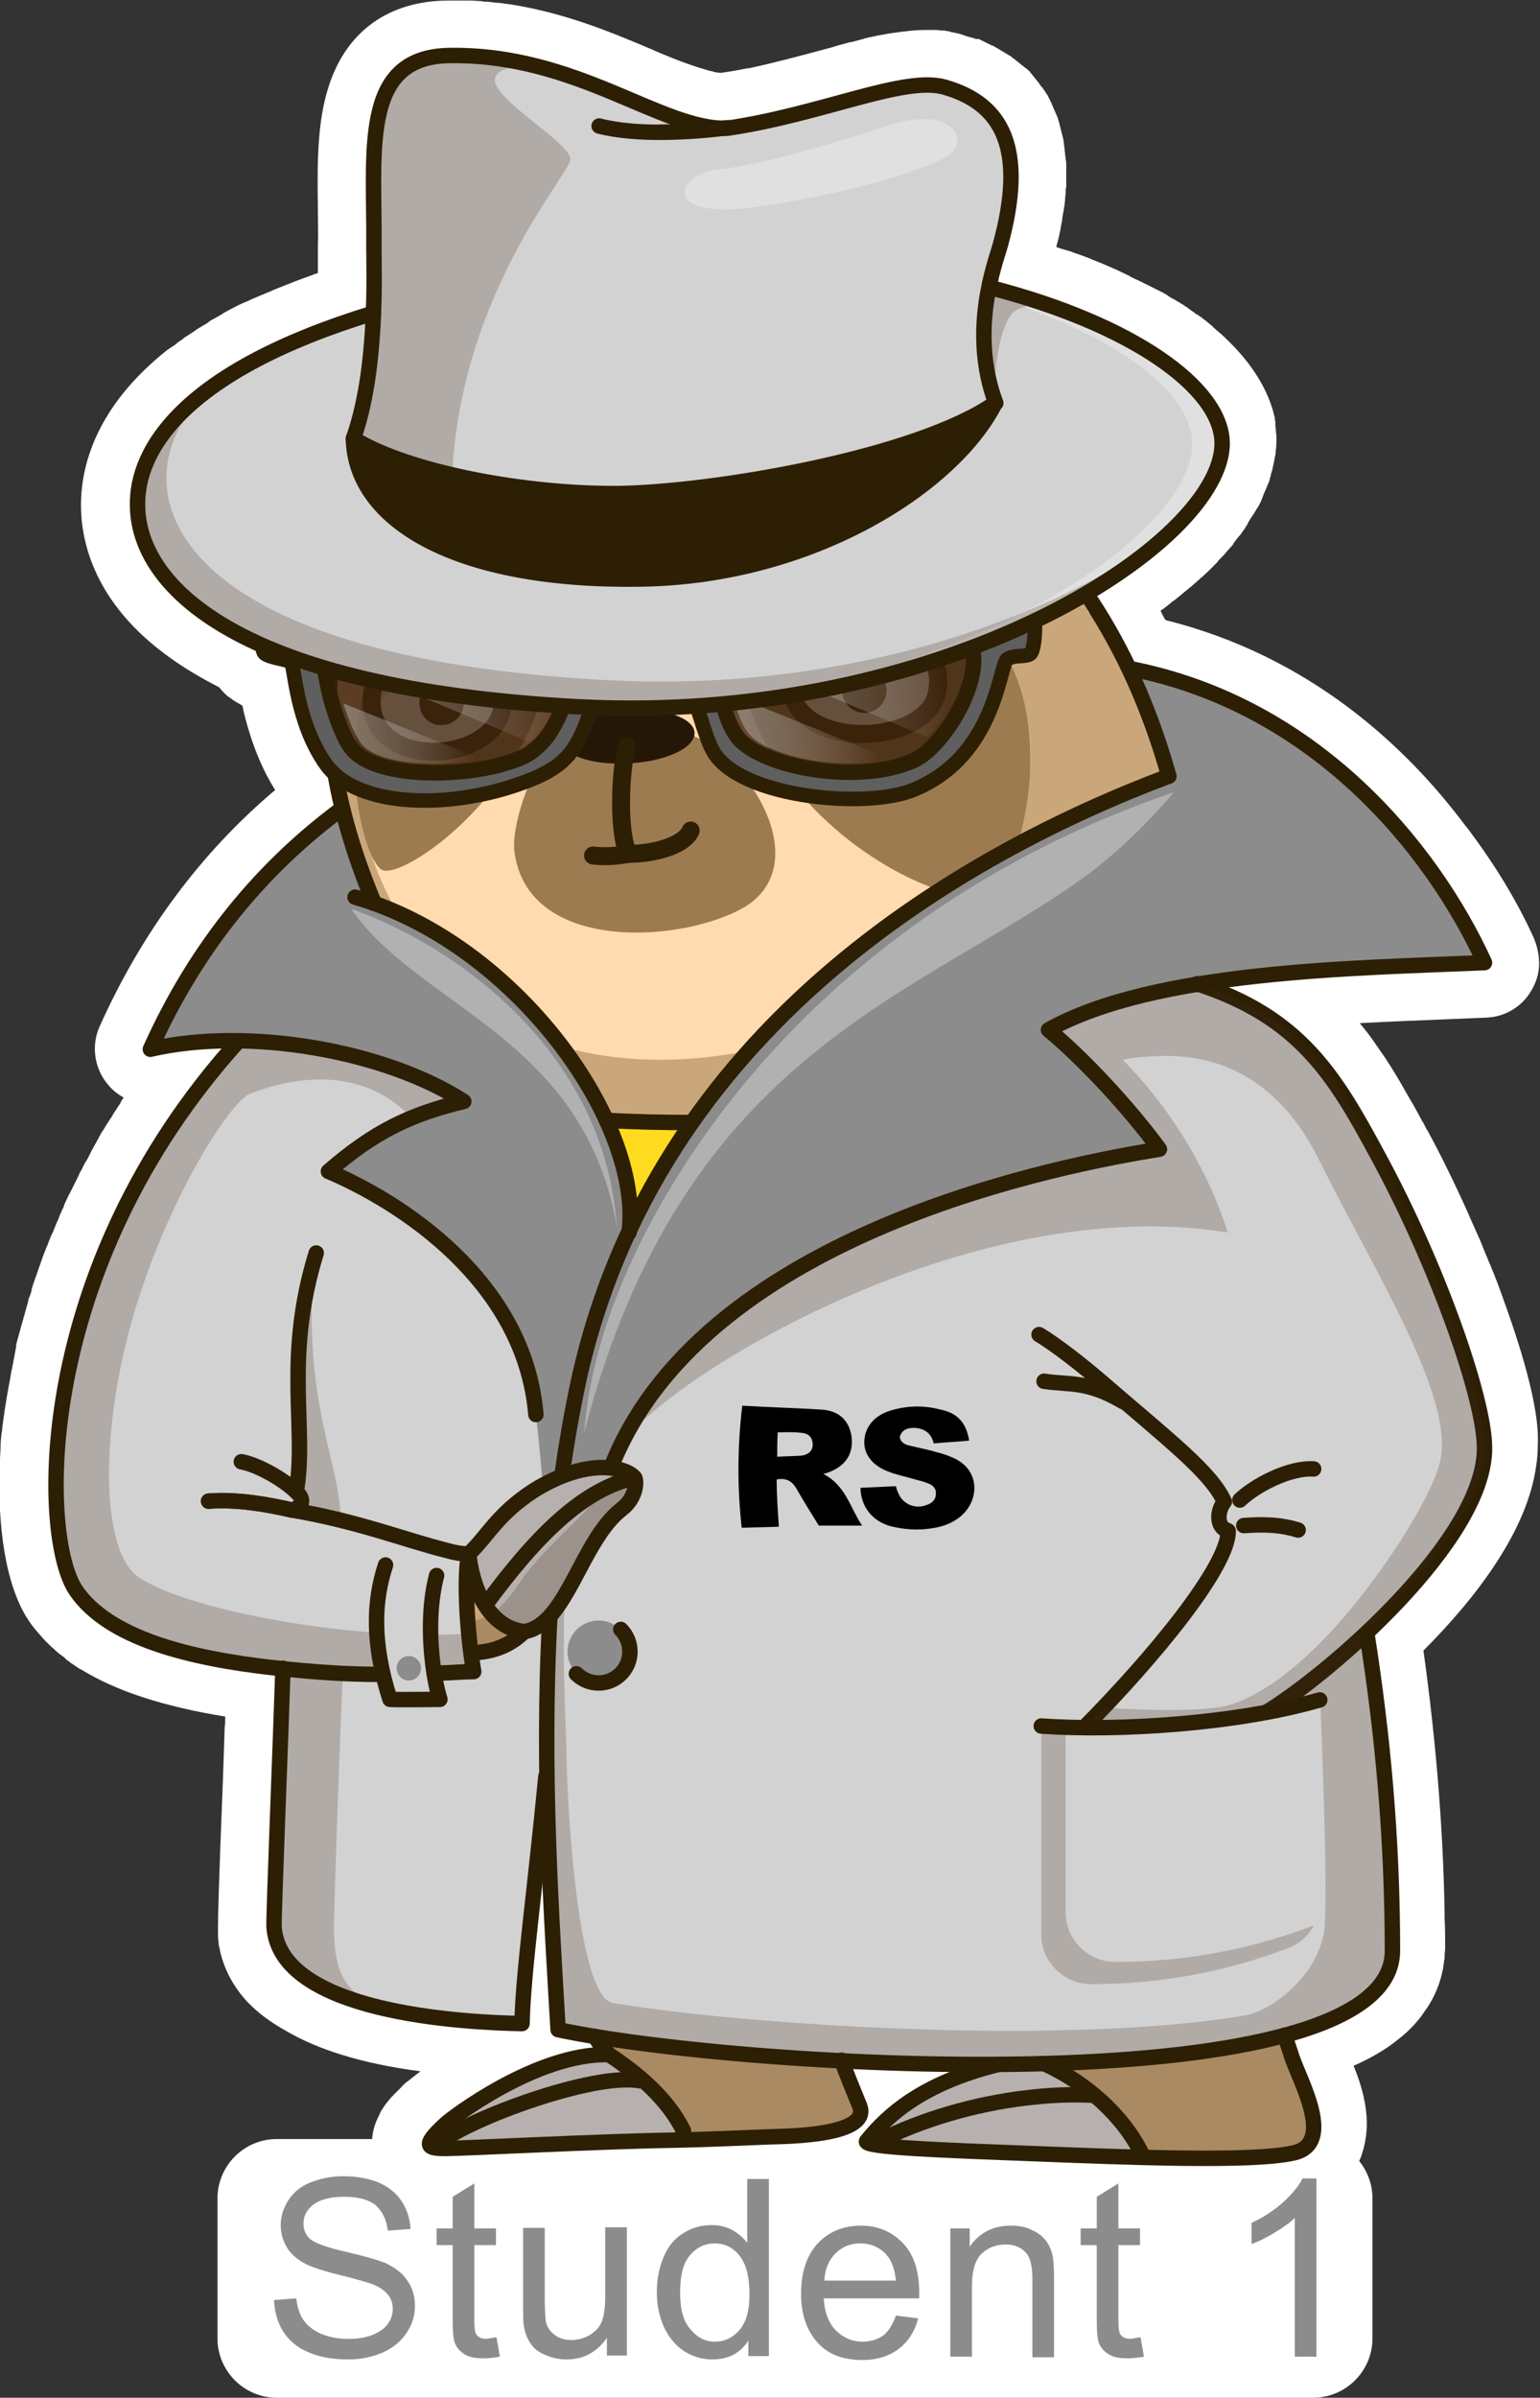 <?xml version="1.0" encoding="utf-8"?>
<!-- Generator: Adobe Illustrator 26.0.3, SVG Export Plug-In . SVG Version: 6.00 Build 0)  -->
<!DOCTYPE svg PUBLIC "-//W3C//DTD SVG 1.1//EN" "http://www.w3.org/Graphics/SVG/1.1/DTD/svg11.dtd">
<svg version="1.1" id="Слой_1" xmlns:x="http://ns.adobe.com/Extensibility/1.0/" xmlns:i="http://ns.adobe.com/AdobeIllustrator/10.0/" xmlns:graph="http://ns.adobe.com/Graphs/1.0/"
	 xmlns="http://www.w3.org/2000/svg" xmlns:xlink="http://www.w3.org/1999/xlink" x="0px" y="0px" width="277.6px" height="431.9px"
	 viewBox="0 0 277.6 431.9" style="enable-background:new 0 0 277.6 431.9;" xml:space="preserve">
<rect x="0" y="0" width="277.6" height="431.9" fill="#333333" stroke="none"/>
<style type="text/css">
	.st0{fill:#FFFFFF;}
	.st1{fill-rule:evenodd;clip-rule:evenodd;fill:#FFFFFF;}
	.st2{fill-rule:evenodd;clip-rule:evenodd;fill:#8C8C8C;}
	.st3{fill:#CAA77A;}
	.st4{fill:#FFDB1F;}
	.st5{fill:#B6B1AE;}
	.st6{fill:#FFDBAF;}
	.st7{fill:#9D7B51;}
	.st8{fill:#3F2719;}
	.st9{fill:none;stroke:#2D1F04;stroke-width:2.781;stroke-linecap:round;stroke-linejoin:round;stroke-miterlimit:10;}
	.st10{fill:#D3E5EA;}
	.st11{fill:#251707;}
	.st12{fill:none;stroke:#2D1F04;stroke-width:8.066;stroke-linecap:round;stroke-linejoin:round;stroke-miterlimit:10;}
	.st13{fill:none;stroke:#2D1F04;stroke-width:3.237;stroke-linecap:round;stroke-linejoin:round;stroke-miterlimit:10;}
	.st14{fill:#2D1F04;}
	.st15{fill:none;stroke:#9D7B51;stroke-width:4.107;stroke-linecap:round;stroke-linejoin:round;stroke-miterlimit:10;}
	.st16{fill:#D2D2D2;}
	.st17{opacity:0.23;fill:#3F2719;}
	.st18{fill:#8C8C8C;}
	.st19{fill:#5F5F5F;}
	.st20{fill:none;stroke:#2D1F04;stroke-width:2.62;stroke-linecap:round;stroke-linejoin:round;stroke-miterlimit:10;}
	.st21{opacity:0.8;fill:#3F230D;}
	.st22{fill:url(#SVGID_1_);}
	.st23{fill:url(#SVGID_00000116233824028615104860000017777202861302122407_);}
	.st24{fill:url(#SVGID_00000152984856890908814510000008203402801484098452_);}
	.st25{fill:url(#SVGID_00000132774853312906955120000014288343809878399115_);}
	.st26{opacity:0.32;fill:#FFFFFF;}
	.st27{opacity:0.23;}
</style>
<g>
	<path class="st0" d="M270.7,233.2c-0.6-1.7-1.3-3.5-2-5.2c0,0-0.5-1.1-0.5-1.2c-0.5-1.1-0.9-2.2-1.4-3.4c0,0-0.9-2-0.9-2
		c-0.5-1.1-1-2.3-1.5-3.4c-2.3-5.1-4.7-10-7.1-14.4c0,0,0-0.1-0.1-0.1c-0.2-0.4-0.4-0.8-0.6-1.2c0,0,0-0.1-0.1-0.1
		c-0.8-1.5-1.6-3-2.4-4.3c-1.8-3.2-3.6-6.3-5.7-9.2c-1-1.5-2.1-3-3.3-4.4c5.5-0.3,10.8-0.5,15.7-0.7c2.5-0.1,4.9-0.2,7.1-0.3
		c3.3-0.1,6.4-1.9,8.1-4.8c1.1-1.8,1.6-3.8,1.4-5.8c-0.1-1.3-0.4-2.5-0.9-3.7c-2.8-6.2-6.6-12.6-11.3-18.9c-0.2-0.3-0.4-0.6-0.6-0.8
		c-0.1-0.2-0.3-0.4-0.4-0.5c-10.6-14.2-28-30.6-54.1-37.1c-0.1-0.2-0.3-0.4-0.4-0.7c-0.2-0.3-0.3-0.6-0.5-1c0.8-0.5,1.5-1.1,2.2-1.7
		c0.1,0,0.1-0.1,0.2-0.1c0.5-0.4,1.1-0.9,1.6-1.3c0.2-0.2,0.4-0.3,0.6-0.5c0.4-0.3,0.7-0.6,1.1-0.9c0.3-0.3,0.6-0.5,0.9-0.8
		c0.3-0.2,0.5-0.5,0.8-0.7c0.4-0.3,0.7-0.7,1.1-1c0.1-0.1,0.1-0.1,0.2-0.2c0.2-0.2,0.4-0.4,0.6-0.6c0.2-0.2,0.4-0.4,0.6-0.6
		c0.1-0.1,0.1-0.1,0.2-0.2c0.1-0.1,0.2-0.2,0.3-0.4c0.3-0.3,0.7-0.7,1-1c0.2-0.2,0.3-0.4,0.5-0.6c0.3-0.3,0.5-0.6,0.8-0.9
		c0.2-0.2,0.4-0.4,0.5-0.7c0.2-0.3,0.4-0.5,0.6-0.8c0.2-0.2,0.4-0.5,0.6-0.7c0.2-0.2,0.3-0.5,0.5-0.7c0.2-0.3,0.4-0.5,0.5-0.8
		c0.2-0.2,0.3-0.4,0.4-0.7c0.2-0.3,0.3-0.5,0.5-0.8c0.1-0.2,0.3-0.4,0.4-0.6c0.2-0.3,0.3-0.5,0.5-0.8c0.1-0.2,0.2-0.4,0.4-0.6
		c0.1-0.3,0.3-0.5,0.4-0.8c0.1-0.2,0.2-0.4,0.3-0.7c0.1-0.3,0.2-0.5,0.3-0.8c0.1-0.2,0.2-0.5,0.3-0.7c0.1-0.2,0.2-0.5,0.3-0.7
		c0.1-0.2,0.2-0.5,0.3-0.7c0.1-0.2,0.2-0.5,0.2-0.7c0.1-0.3,0.2-0.5,0.2-0.8c0.1-0.2,0.1-0.4,0.2-0.6c0.1-0.3,0.1-0.6,0.2-0.9
		c0-0.2,0.1-0.3,0.1-0.5c0.1-0.3,0.1-0.7,0.2-1c0-0.1,0-0.2,0.1-0.4c0.1-0.9,0.2-1.9,0.2-2.8c0-0.4,0-0.9-0.1-1.3c0,0,0,0,0,0
		c0,0,0-0.1,0-0.1c0-0.1,0-0.1,0-0.2c0-0.3-0.1-0.6-0.1-0.9c0,0,0-0.1,0-0.1c0,0,0-0.1,0-0.1c0-0.1,0-0.2,0-0.3
		c0-0.3-0.1-0.5-0.1-0.8c0,0,0-0.1,0-0.1c0-0.1,0-0.2-0.1-0.3c0,0,0-0.1,0-0.1c-0.1-0.3-0.1-0.5-0.2-0.8c0,0,0,0,0,0
		c-1.3-4.6-4.2-9-8.5-13.1c-0.1-0.1-0.2-0.2-0.3-0.3c-0.2-0.2-0.4-0.3-0.5-0.5c-0.1-0.1-0.2-0.1-0.3-0.2c-0.2-0.2-0.4-0.4-0.6-0.5
		c-0.1-0.1-0.2-0.2-0.3-0.3c-0.1-0.1-0.3-0.2-0.4-0.4c-0.4-0.3-0.7-0.6-1.1-0.9c-0.1-0.1-0.2-0.2-0.4-0.3c-0.5-0.4-1-0.8-1.6-1.1
		c-0.1-0.1-0.2-0.1-0.2-0.2c-0.5-0.3-0.9-0.6-1.4-1c-0.2-0.1-0.4-0.2-0.6-0.4c-0.4-0.2-0.8-0.5-1.2-0.7c-0.2-0.1-0.4-0.3-0.7-0.4
		c-0.4-0.2-0.7-0.4-1.1-0.7c-0.2-0.1-0.5-0.3-0.7-0.4c-0.4-0.2-0.8-0.4-1.2-0.6c-0.3-0.1-0.5-0.3-0.8-0.4c-0.4-0.2-0.8-0.4-1.2-0.6
		c-0.3-0.1-0.5-0.3-0.8-0.4c-0.4-0.2-0.9-0.4-1.3-0.6c-0.2-0.1-0.5-0.2-0.7-0.4c-0.5-0.2-1-0.5-1.5-0.7c-0.2-0.1-0.4-0.2-0.6-0.3
		c-1.4-0.6-2.9-1.3-4.5-1.9c-0.2-0.1-0.5-0.2-0.7-0.3c-0.5-0.2-1.1-0.4-1.6-0.6c-0.3-0.1-0.6-0.2-0.9-0.3c-0.5-0.2-1-0.4-1.5-0.5
		c-0.3-0.1-0.7-0.2-1-0.3c-0.3-0.1-0.6-0.2-0.9-0.3c0-0.1,0.1-0.3,0.1-0.4c0.1-0.4,0.2-0.8,0.3-1.1c0.1-0.5,0.2-0.9,0.3-1.4
		c0.1-0.4,0.1-0.7,0.2-1.1c0.1-0.4,0.2-0.9,0.2-1.3c0.1-0.4,0.1-0.7,0.2-1.1c0.1-0.4,0.1-0.8,0.2-1.2c0-0.4,0.1-0.7,0.1-1.1
		c0-0.4,0.1-0.8,0.1-1.1c0-0.3,0-0.7,0.1-1c0-0.4,0-0.7,0-1.1c0-0.3,0-0.7,0-1c0-0.3,0-0.7,0-1c0-0.3,0-0.6,0-0.9c0-0.3,0-0.6-0.1-1
		c0-0.3-0.1-0.6-0.1-0.9c0-0.3-0.1-0.6-0.1-0.9c0-0.3-0.1-0.6-0.1-0.9c0-0.3-0.1-0.6-0.1-0.8c-0.1-0.3-0.1-0.6-0.2-0.8
		c-0.1-0.3-0.1-0.5-0.2-0.8c-0.1-0.3-0.1-0.5-0.2-0.8c-0.1-0.3-0.1-0.5-0.2-0.8c-0.1-0.3-0.2-0.5-0.2-0.7c-0.1-0.2-0.2-0.5-0.3-0.7
		c-0.1-0.2-0.2-0.5-0.3-0.7c-0.1-0.2-0.2-0.4-0.3-0.7c-0.1-0.2-0.2-0.5-0.3-0.7c-0.1-0.2-0.2-0.4-0.3-0.6c-0.1-0.2-0.2-0.4-0.3-0.6
		c-0.1-0.2-0.2-0.4-0.4-0.6c-0.1-0.2-0.2-0.4-0.4-0.6c-0.1-0.2-0.2-0.4-0.4-0.5c-0.1-0.2-0.3-0.4-0.4-0.6c-0.1-0.2-0.3-0.3-0.4-0.5
		c-0.1-0.2-0.3-0.3-0.4-0.5c-0.1-0.2-0.3-0.3-0.4-0.5c-0.1-0.2-0.3-0.3-0.4-0.5c-0.1-0.2-0.3-0.3-0.4-0.4c-0.1-0.1-0.3-0.3-0.5-0.4
		c-0.2-0.1-0.3-0.3-0.5-0.4c-0.2-0.1-0.3-0.3-0.5-0.4c-0.2-0.1-0.3-0.3-0.5-0.4c-0.2-0.1-0.3-0.3-0.5-0.4c-0.2-0.1-0.3-0.2-0.5-0.4
		c-0.2-0.1-0.3-0.2-0.5-0.3c-0.2-0.1-0.3-0.2-0.5-0.3c-0.2-0.1-0.3-0.2-0.5-0.3c-0.2-0.1-0.3-0.2-0.5-0.3c-0.2-0.1-0.3-0.2-0.5-0.3
		c-0.2-0.1-0.4-0.2-0.5-0.3c-0.2-0.1-0.3-0.2-0.5-0.2c-0.2-0.1-0.4-0.2-0.6-0.3c-0.1-0.1-0.3-0.1-0.4-0.2c-0.2-0.1-0.4-0.2-0.6-0.3
		c-0.1-0.1-0.3-0.1-0.4-0.2c-0.2-0.1-0.4-0.2-0.6-0.2C176.1,7.1,176,7,175.8,7c-0.2-0.1-0.4-0.2-0.6-0.2c-0.1,0-0.2-0.1-0.4-0.1
		c-0.2-0.1-0.4-0.1-0.6-0.2c-0.1,0-0.2-0.1-0.3-0.1c-0.3-0.1-0.6-0.2-0.9-0.3c-0.4-0.1-0.9-0.2-1.4-0.3c-0.1,0-0.2,0-0.3-0.1
		c-0.4-0.1-0.7-0.1-1.1-0.2c-0.1,0-0.2,0-0.3,0c-0.4,0-0.8-0.1-1.2-0.1c-0.1,0-0.2,0-0.3,0c-0.4,0-0.9,0-1.3,0c0,0-0.1,0-0.1,0
		c0,0-0.1,0-0.1,0c-1.3,0-2.7,0.1-4.1,0.3c0,0,0,0-0.1,0c-0.7,0.1-1.4,0.2-2.2,0.3c0,0,0,0,0,0c-0.7,0.1-1.5,0.3-2.3,0.4
		c0,0,0,0,0,0c-0.7,0.2-1.5,0.3-2.2,0.5c-0.1,0-0.2,0-0.3,0.1c-0.8,0.2-1.5,0.4-2.3,0.6c-0.1,0-0.1,0-0.2,0
		c-0.7,0.2-1.4,0.4-2.2,0.6c-0.2,0.1-0.4,0.1-0.6,0.2c-0.7,0.2-1.5,0.4-2.2,0.6c-4.1,1.1-8.6,2.3-13.2,3.3c-0.1,0-0.1,0-0.2,0
		c-0.2,0-0.4,0.1-0.6,0.1c-1.4,0.3-2.7,0.5-4.1,0.7c-0.1,0-0.2,0-0.3,0c-0.2,0-0.5,0-0.8-0.1c-0.1,0-0.3,0-0.4-0.1
		c-0.3-0.1-0.6-0.1-0.9-0.2c-0.1,0-0.2-0.1-0.3-0.1c-1.8-0.5-3.8-1.2-6.1-2.1c-1.2-0.5-2.5-1-3.8-1.6c-7.1-3-15.4-6.5-25.4-8.1
		c0,0,0,0,0,0c-0.8-0.1-1.6-0.2-2.3-0.3c-0.1,0-0.2,0-0.3,0c-0.7-0.1-1.4-0.2-2.1-0.2c-0.2,0-0.4,0-0.6-0.1c0,0,0,0-0.1,0
		c-0.6,0-1.2-0.1-1.8-0.1c-0.2,0-0.5,0-0.7,0c-0.1,0-0.2,0-0.3,0c-0.5,0-1,0-1.5,0c-0.3,0-0.5,0-0.8,0c0,0,0,0,0,0c0,0,0,0,0,0
		c0,0,0,0,0,0c-0.3,0-0.7,0-1,0C70.1,0.2,62.5,5.6,59.3,15.4c-2.2,6.7-2.1,14.3-2,22.4c0,2.2,0.1,4.5,0,6.7l0,2.4c0,0.8,0,1.5,0,2.3
		c-0.1,0-0.3,0.1-0.4,0.1c-0.5,0.2-1,0.4-1.6,0.6c-0.6,0.2-1.3,0.5-1.9,0.7c-0.5,0.2-1,0.4-1.5,0.6c-0.6,0.2-1.2,0.5-1.8,0.7
		c-0.5,0.2-1,0.4-1.4,0.6c-0.6,0.2-1.1,0.5-1.7,0.7c-0.5,0.2-0.9,0.4-1.4,0.6c-0.5,0.2-1,0.5-1.6,0.7c-0.4,0.2-0.9,0.4-1.3,0.6
		c-0.5,0.3-1,0.5-1.5,0.8c-0.4,0.2-0.8,0.4-1.2,0.7c-0.5,0.3-0.9,0.5-1.4,0.8c-0.4,0.2-0.8,0.4-1.1,0.7c-0.4,0.3-0.9,0.5-1.3,0.8
		c-0.4,0.2-0.7,0.4-1.1,0.7c-0.4,0.3-0.8,0.5-1.2,0.8c-0.3,0.2-0.7,0.4-1,0.7c-0.4,0.3-0.8,0.5-1.1,0.8c-0.2,0.2-0.5,0.4-0.7,0.5
		c-0.3,0.2-0.6,0.4-0.9,0.6C17.2,73.3,14.5,84.1,14.6,91.4c0.1,6.4,2.5,17.3,15.8,26.9c2.6,1.9,5.6,3.7,9.1,5.5
		c0.5,0.6,1.1,1.3,1.8,1.8c0,0,0,0,0,0c0,0,0,0,0,0c0.1,0,0.1,0.1,0.2,0.1c0.7,0.6,1.5,1,2.2,1.4c0.3,1.6,0.8,3.4,1.4,5.3
		c1,3.1,2.4,6.6,4.5,9.9c-13.4,11.3-24,25.6-31.6,42.5c-0.6,1.3-0.9,2.7-0.9,4.1c0,2.3,0.8,4.6,2.3,6.4c0.8,1,1.8,1.8,2.9,2.4
		c-0.2,0.3-0.4,0.5-0.5,0.8c-0.2,0.4-0.5,0.8-0.7,1.1c-0.2,0.4-0.5,0.7-0.7,1.1c-0.2,0.4-0.5,0.8-0.7,1.1c-0.2,0.4-0.5,0.7-0.7,1.1
		c-0.2,0.4-0.5,0.8-0.7,1.1c-0.2,0.4-0.4,0.7-0.6,1.1c-0.2,0.4-0.4,0.8-0.6,1.1c-0.2,0.4-0.4,0.7-0.6,1.1c-0.2,0.4-0.4,0.8-0.6,1.2
		c-0.2,0.4-0.4,0.7-0.6,1c-0.2,0.4-0.4,0.8-0.6,1.2c-0.2,0.3-0.4,0.7-0.5,1c-0.2,0.4-0.4,0.8-0.6,1.2c-0.2,0.3-0.3,0.7-0.5,1
		c-0.2,0.4-0.4,0.8-0.6,1.2c-0.2,0.3-0.3,0.6-0.5,1c-0.2,0.4-0.4,0.8-0.5,1.2c-0.1,0.3-0.3,0.6-0.4,0.9c-0.2,0.4-0.4,0.8-0.5,1.2
		c-0.1,0.3-0.3,0.6-0.4,0.9c-0.2,0.4-0.3,0.8-0.5,1.2c-0.1,0.3-0.2,0.6-0.4,0.9c-0.2,0.4-0.3,0.8-0.5,1.2c-0.1,0.3-0.2,0.6-0.3,0.8
		c-0.2,0.4-0.3,0.8-0.5,1.2c-0.1,0.3-0.2,0.6-0.3,0.8c-0.1,0.4-0.3,0.8-0.4,1.2c-0.1,0.3-0.2,0.5-0.3,0.8c-0.1,0.4-0.3,0.8-0.4,1.2
		c-0.1,0.3-0.2,0.5-0.3,0.8c-0.1,0.4-0.3,0.8-0.4,1.2c-0.1,0.3-0.2,0.5-0.2,0.8c-0.1,0.4-0.2,0.8-0.4,1.2c-0.1,0.2-0.2,0.5-0.2,0.7
		c-0.1,0.4-0.2,0.8-0.3,1.1c-0.1,0.2-0.1,0.5-0.2,0.7c-0.1,0.4-0.2,0.8-0.3,1.1c-0.1,0.2-0.1,0.5-0.2,0.7c-0.1,0.4-0.2,0.7-0.3,1.1
		c-0.1,0.2-0.1,0.4-0.2,0.7c-0.1,0.4-0.2,0.7-0.3,1.1c-0.1,0.2-0.1,0.4-0.2,0.7c-0.1,0.4-0.2,0.7-0.2,1.1c0,0.2-0.1,0.4-0.1,0.6
		c-0.1,0.3-0.1,0.7-0.2,1c0,0.2-0.1,0.4-0.1,0.6c-0.1,0.3-0.1,0.7-0.2,1c0,0.2-0.1,0.3-0.1,0.5c0,0,0,0,0,0.1c0,0.1,0,0.2-0.1,0.3
		c-0.1,0.6-0.2,1.2-0.3,1.8c-0.1,0.5-0.2,1.1-0.3,1.6c-0.1,0.6-0.2,1.1-0.3,1.7c-0.1,0.6-0.2,1.2-0.3,1.9c-0.1,0.5-0.1,0.9-0.2,1.3
		c-0.1,0.7-0.2,1.5-0.3,2.2c0,0.3,0,0.6-0.1,0.8c-0.1,0.9-0.2,1.8-0.2,2.6c0,0.1,0,0.2,0,0.3c-0.8,12.3,0.6,22.9,4.1,29.4
		c0.3,0.6,0.7,1.2,1.1,1.8c0.6,0.9,1.3,1.7,2,2.5c0.3,0.3,0.6,0.7,1,1.1c0.4,0.4,0.9,0.9,1.4,1.3c0.1,0.1,0.1,0.1,0.2,0.2
		c0.4,0.4,0.8,0.7,1.2,1c0.3,0.2,0.6,0.4,0.8,0.7c0.3,0.2,0.6,0.4,0.8,0.6c0.5,0.3,1,0.7,1.5,1c0.1,0.1,0.3,0.2,0.4,0.2
		c6.3,3.9,14.9,6.7,26,8.5c0,0.7,0,1.3-0.1,2c-0.1,2.9-0.2,5.9-0.3,9c-0.8,20.1-0.9,25-0.9,26.9c0,0.4,0,0.9,0,1.3
		c0,0.1,0,0.3,0,0.4c0,0.4,0.1,0.8,0.1,1.2c0,0.3,0.1,0.7,0.2,1c0,0.2,0.1,0.4,0.1,0.6c0.8,3.3,2.4,6.3,4.9,9c2,2.1,4.4,3.8,7.1,5.3
		c5.5,3.2,13.3,5.8,24.1,7.2c-1.6,1.2-2.5,2-2.6,2c0,0-0.1,0.1-0.1,0.1c-0.3,0.3-0.6,0.5-0.8,0.8c0,0,0,0,0,0
		c-0.4,0.4-0.9,0.9-1.4,1.4c-0.7,0.7-1.6,1.8-2.4,3.2c0,0,0,0,0,0.1c-0.1,0.2-0.2,0.4-0.3,0.6c-1.1,2.2-1.6,4.9-0.6,7.9
		c0.1,0.2,0.1,0.4,0.2,0.5c0,0.1,0,0.1,0.1,0.2c0,0.1,0.1,0.2,0.1,0.3c0.1,0.3,0.3,0.6,0.4,0.9c0.7,1.4,1.7,2.5,2.9,3.4
		c0.3,0.2,0.5,0.4,0.8,0.5c0.1,0,0.1,0.1,0.2,0.1c2.9,1.7,5.9,1.7,7.7,1.7c0,0,0,0,0.1,0c1.3,0,5-0.2,11.8-0.4
		c9.1-0.4,21.7-0.9,29.7-1.1c3.7-0.1,8-0.2,12-0.4c1.3-0.1,2.6-0.1,3.9-0.1c0.5,0,1.1,0,1.5-0.1l0.7,0c3.5-0.1,7.2-0.3,10.6-0.9
		c0.6,0.4,1.3,0.8,2,1.1c0,0,0.1,0,0.1,0.1c0.2,0.1,0.5,0.2,0.6,0.3c0.2,0.1,0.4,0.1,0.6,0.2c0.1,0,0.2,0,0.2,0.1
		c0.5,0.1,1,0.3,1.5,0.4c0,0,0.1,0,0.1,0c0.1,0,0.1,0,0.2,0c2.3,0.4,5.1,0.6,8.2,0.8c0.3,0,0.6,0,0.8,0l0.1,0c0,0,0,0,0.1,0
		c3.2,0.2,7,0.3,11.2,0.5l1.4,0.1l0.5,0c1.1,0,2.2,0.1,3.3,0.1c1.8,0.1,3.7,0.1,3.7,0.1c1.1,0,2.3,0.1,3.4,0.1l0.1,0
		c1.1,0,2.3,0.1,3.5,0.1l1.6,0.1l3.7,0.1c2.7,0.1,5.4,0.2,8.1,0.3c0.1,0,0.2,0,0.2,0c0.4,0,0.9,0,1.3,0c0.1,0,0.2,0,0.2,0
		c0.5,0,1,0,1.4,0c0.8,0,1.6,0,2.3,0c0.3,0,0.6,0,0.9,0c0.8,0,1.5,0,2.3,0c0.3,0,0.7,0,1,0c0.6,0,1.3,0,1.9,0c0.2,0,0.5,0,0.7,0
		c0.3,0,0.5,0,0.7,0c0.5,0,1,0,1.5,0c0.3,0,0.7,0,1,0c0.7,0,1.4,0,2,0c0.1,0,0.3,0,0.4,0c5.4-0.1,9.3-0.5,12-1.2
		c3.2-0.7,5.9-2.4,7.9-4.7c0,0,0.1-0.1,0.1-0.1c0.3-0.3,0.5-0.7,0.8-1.1c0-0.1,0.1-0.1,0.1-0.2c0.3-0.4,0.5-0.8,0.7-1.2
		c0,0,0.1-0.1,0.1-0.1c0,0,0,0,0,0c0,0,0,0,0,0c0.2-0.4,0.3-0.7,0.5-1.1c0-0.1,0.1-0.2,0.1-0.3c0.1-0.3,0.2-0.7,0.3-1
		c0-0.1,0.1-0.2,0.1-0.3c0.1-0.4,0.2-0.9,0.3-1.3c0,0,0-0.1,0-0.1c0.9-4.7-0.5-9.6-2.1-13.5c3.2-1.4,5.9-3,8.1-4.8
		c1.8-1.4,3.2-2.9,4.3-4.4c0.2-0.3,0.4-0.6,0.6-0.9c0,0,0-0.1,0.1-0.1c1.5-2.2,2.5-4.6,3-7.2c0.1-0.4,0.1-0.8,0.2-1.3
		c0-0.2,0-0.3,0.1-0.5c0-0.2,0-0.3,0-0.5c0,0,0,0,0-0.1c0-0.5,0.1-0.9,0.1-1.4c0-1.8,0-3.6-0.1-5.4c0-0.4,0-0.8,0-1.3
		c-0.3-15.6-1.6-31-3.8-46.8c0,0,0-0.1,0-0.1c9.6-9.6,18.7-21.6,20.3-33.2c0.2-1.2,0.3-2.5,0.3-3.7c0,0,0-0.1,0-0.1
		C277.6,253.4,273.8,241.7,270.7,233.2z"/>
	<g>
		<path class="st1" d="M236.7,431.9H49.9c-5.9,0-10.7-4.8-10.7-10.7V396c0-5.9,4.8-10.7,10.7-10.7h186.8c5.9,0,10.7,4.8,10.7,10.7
			v25.2C247.4,427.1,242.6,431.9,236.7,431.9z"/>
		<path class="st2" d="M49.4,414.3l4-0.3c0.2,1.6,0.6,2.9,1.3,3.9c0.7,1,1.8,1.9,3.2,2.5c1.5,0.6,3.1,0.9,4.9,0.9
			c1.6,0,3-0.2,4.3-0.7c1.2-0.5,2.2-1.1,2.8-2c0.6-0.8,0.9-1.7,0.9-2.7c0-1-0.3-1.9-0.9-2.6c-0.6-0.7-1.5-1.4-2.9-1.9
			c-0.9-0.3-2.8-0.9-5.7-1.6c-2.9-0.7-5-1.4-6.2-2c-1.5-0.8-2.7-1.8-3.4-3c-0.7-1.2-1.1-2.5-1.1-4c0-1.6,0.5-3.1,1.4-4.5
			c0.9-1.4,2.2-2.5,4-3.2c1.8-0.7,3.7-1.1,5.9-1.1c2.4,0,4.5,0.4,6.3,1.1c1.8,0.8,3.2,1.9,4.2,3.4s1.5,3.2,1.6,5l-4.1,0.3
			c-0.2-2-1-3.5-2.2-4.6c-1.3-1-3.1-1.5-5.6-1.5c-2.6,0-4.4,0.5-5.6,1.4c-1.2,0.9-1.8,2.1-1.8,3.4c0,1.1,0.4,2.1,1.2,2.8
			c0.8,0.7,2.9,1.5,6.4,2.3s5.8,1.5,7.1,2c1.9,0.9,3.2,1.9,4.1,3.3c0.9,1.3,1.3,2.8,1.3,4.5c0,1.7-0.5,3.3-1.5,4.8
			c-1,1.5-2.4,2.7-4.2,3.5c-1.8,0.8-3.9,1.3-6.2,1.3c-2.9,0-5.3-0.4-7.3-1.3c-2-0.8-3.5-2.1-4.6-3.8C50,418.3,49.5,416.4,49.4,414.3
			z M89.5,421l0.6,3.5c-1.1,0.2-2.1,0.3-3,0.3c-1.4,0-2.5-0.2-3.3-0.7s-1.3-1-1.7-1.8s-0.5-2.3-0.5-4.6v-13.3h-2.9v-3h2.9v-5.7
			l3.9-2.4v8.1h3.9v3h-3.9V418c0,1.1,0.1,1.8,0.2,2.2c0.1,0.3,0.4,0.6,0.7,0.8c0.3,0.2,0.8,0.3,1.3,0.3
			C88.2,421.2,88.8,421.1,89.5,421z M109.4,424.5v-3.4c-1.8,2.6-4.2,3.9-7.3,3.9c-1.4,0-2.6-0.3-3.8-0.8c-1.2-0.5-2.1-1.2-2.6-2
			c-0.6-0.8-1-1.8-1.2-2.9c-0.2-0.8-0.2-2-0.2-3.7v-14.3h3.9v12.8c0,2,0.1,3.4,0.2,4.1c0.2,1,0.8,1.8,1.6,2.4c0.8,0.6,1.8,0.9,3,0.9
			s2.3-0.3,3.3-0.9c1-0.6,1.8-1.4,2.2-2.5c0.4-1,0.6-2.5,0.6-4.5v-12.4h3.9v23.1H109.4z M134.9,424.5v-2.9c-1.5,2.3-3.6,3.4-6.5,3.4
			c-1.8,0-3.5-0.5-5.1-1.5c-1.5-1-2.7-2.4-3.6-4.3c-0.8-1.8-1.3-3.9-1.3-6.3c0-2.3,0.4-4.4,1.2-6.3c0.8-1.9,1.9-3.3,3.5-4.3
			c1.5-1,3.3-1.5,5.2-1.5c1.4,0,2.6,0.3,3.7,0.9s2,1.4,2.7,2.3v-11.5h3.9v31.9H134.9z M122.6,413c0,3,0.6,5.2,1.9,6.6
			c1.2,1.5,2.7,2.2,4.4,2.2c1.7,0,3.2-0.7,4.4-2.1c1.2-1.4,1.8-3.5,1.8-6.4c0-3.2-0.6-5.5-1.8-7c-1.2-1.5-2.7-2.2-4.5-2.2
			c-1.7,0-3.2,0.7-4.4,2.1C123.1,407.7,122.6,409.9,122.6,413z M161.5,417.1l4,0.5c-0.6,2.4-1.8,4.2-3.5,5.5c-1.7,1.3-3.9,2-6.6,2
			c-3.4,0-6.1-1-8-3.1s-3-5-3-8.8c0-3.9,1-6.9,3-9.1c2-2.1,4.6-3.2,7.8-3.2c3.1,0,5.6,1.1,7.6,3.2c2,2.1,2.9,5.1,2.9,8.9
			c0,0.2,0,0.6,0,1h-17.2c0.1,2.5,0.9,4.5,2.2,5.8c1.3,1.3,2.9,2,4.8,2c1.4,0,2.7-0.4,3.7-1.1C160.1,420,160.9,418.8,161.5,417.1z
			 M148.6,410.8h12.9c-0.2-1.9-0.7-3.4-1.5-4.4c-1.2-1.5-2.9-2.3-4.9-2.3c-1.8,0-3.3,0.6-4.5,1.8
			C149.4,407.1,148.7,408.7,148.6,410.8z M171.3,424.5v-23.1h3.5v3.3c1.7-2.5,4.2-3.8,7.4-3.8c1.4,0,2.7,0.2,3.8,0.8
			c1.2,0.5,2,1.2,2.6,2c0.6,0.8,1,1.8,1.2,2.9c0.1,0.7,0.2,2,0.2,3.8v14.2h-3.9v-14.1c0-1.6-0.2-2.8-0.5-3.6
			c-0.3-0.8-0.8-1.4-1.6-1.9s-1.7-0.7-2.7-0.7c-1.7,0-3.1,0.5-4.3,1.6s-1.8,3.1-1.8,6v12.6H171.3z M205.6,421l0.6,3.5
			c-1.1,0.2-2.1,0.3-3,0.3c-1.4,0-2.5-0.2-3.3-0.7s-1.3-1-1.7-1.8s-0.5-2.3-0.5-4.6v-13.3h-2.9v-3h2.9v-5.7l3.9-2.4v8.1h3.9v3h-3.9
			V418c0,1.1,0.1,1.8,0.2,2.2c0.1,0.3,0.4,0.6,0.7,0.8c0.3,0.2,0.8,0.3,1.3,0.3C204.3,421.2,204.9,421.1,205.6,421z M237.3,424.5
			h-3.9v-25c-0.9,0.9-2.2,1.8-3.7,2.7c-1.5,0.9-2.9,1.6-4.1,2v-3.8c2.2-1,4.1-2.3,5.7-3.7c1.6-1.5,2.8-2.9,3.5-4.3h2.5V424.5z"/>
	</g>
	<g>
		<g>
			<path class="st3" d="M210.6,139.3C210.6,139.3,210.6,139.3,210.6,139.3c-26.7,10.2-62.7,29.7-85.9,62.9c-5.1,0.1-10.2,0-15.4-0.4
				c-7.2-15.9-23-32.5-41.9-39.2c-2.3-5.5-4.3-11.3-5.7-17.2c0,0,0,0,0,0c-0.8-3.2-1.4-6.4-1.8-9.6c-0.1-0.5-0.1-0.9-0.2-1.4
				c0-0.1,0-0.2,0-0.4c0-0.5-0.1-0.9-0.1-1.4c0-0.5-0.1-1-0.1-1.5c0-0.2,0-0.3,0-0.4c0-0.5,0-0.9-0.1-1.3c0-0.9-0.1-1.9-0.1-2.8
				c0-0.5,0-1.1,0-1.6c0-0.5,0-1,0.1-1.6c0.5-8.7,2.8-17.4,7.6-25.5c2.9-4.9,6.3-8.7,10.6-11.8c-2.4,1.2-8.1-2.1-6.8-5.8
				c0.1-0.4,1.2,1,4,1c2.7,0,4.3-1.2,4.4-1.4c0.2-0.5-0.9-0.6-1.5-0.6c-7.2-0.8-10.9-9.5-2.9-14.5c0.2-0.2,1.1,3.2,3.2,4.7
				c2.8,2,7,2.2,7,1.2c-6.1-4-2.9-14.1,5.7-15.7c0.1,0-1.5,8.4,8.2,10.2c-1-5.7,1-11,5-14.2c7.8-6.2,18.1-1.5,18.3-1.4
				c0.9,0.4-5,2.6-5.2,8c-0.2,4.1,2.6,6.4,5.3,7c0.6,0.1,1.9,0.2,1.9,0.2s-2.9-5.8,3.6-6.8c0.1,0-0.7,2.5,0.4,4.2
				c1.1,1.6,4.1,2.3,5.5,2.9c7.6,2.8,15.2,4.7,22.4,8.2c22.8,10.7,38.2,27.4,47.6,47.2C206.4,126.5,208.8,132.8,210.6,139.3z"/>
			<path class="st3" d="M233.2,387.8c-4.8,1.1-15.6,1.1-27.4,0.8c-1.5-3.3-3.5-6.2-5.9-8.7c-0.2-0.2-0.4-0.4-0.6-0.6
				c-3.1-3-6.7-5.4-10.4-7.2c-0.2-0.1-0.5-0.2-0.8-0.4c16.5-0.5,32-2,43.5-5.1c0.4,1.3,0.9,2.7,1.3,4
				C234.4,375,240.7,386,233.2,387.8z"/>
			<path class="st3" d="M138.8,385c-5.3,0.2-15.9,0.5-15.2,0.5c-2.8-6.2-7.8-11.1-12.8-14.6c-0.4-0.2-0.7-0.5-1.1-0.7c0,0,0,0,0,0h0
				c-0.9-0.9-1.8-2-2.6-3.3c11.2,1.8,27.3,3.5,44.6,4.4c1,2.8,2.1,5.6,3.2,8.1C157.3,384.8,142.1,384.9,138.8,385z"/>
		</g>
		<path class="st4" d="M113.7,219.5c0-0.2,0-0.5,0-0.8c0-0.6,0-1.2-0.1-1.8c0,0,0,0,0-0.1c-0.2-2.6-2.4-11.1-4.2-14.6
			c2.8,0.1,11,0.1,15.3,0c-2.5,4.1-9.1,15-11.2,19.4C113.6,221,113.7,220.2,113.7,219.5z"/>
		<g>
			<path class="st5" d="M205.8,388.6c-2.6-0.1-5.3-0.2-8-0.2c-1.2,0-2.5-0.1-3.7-0.1c-2.9-0.1-5.8-0.2-8.6-0.3c-0.4,0-0.8,0-1.3,0
				c-0.3,0-0.6,0-0.9,0c-1.5-0.1-3-0.1-4.4-0.2c-0.3,0-0.7,0-1,0c-2.6-0.1-5.2-0.2-7.5-0.3c-0.3,0-0.7,0-1,0c-0.4,0-0.8,0-1.2-0.1
				c-0.5,0-0.9,0-1.4-0.1c-0.4,0-0.9,0-1.3-0.1c-0.5,0-1-0.1-1.4-0.1c-0.5,0-1-0.1-1.4-0.1c-0.9-0.1-1.7-0.1-2.5-0.2
				c-0.4,0-0.7-0.1-1-0.1c0,0-0.1,0-0.1,0c-0.3,0-0.6-0.1-0.8-0.1c-0.2,0-0.4,0-0.5-0.1c-0.1,0-0.2,0-0.2,0
				c-0.4-0.1-0.7-0.1-0.9-0.2c-0.1,0-0.1,0-0.2-0.1c-0.1,0-0.1-0.1-0.2-0.1c0,0-0.1-0.1-0.1-0.1c0,0,0-0.1,0-0.1
				c0.6-0.8,1.3-1.5,2-2.3c0.2-0.3,0.5-0.5,0.8-0.8c0.3-0.3,0.5-0.5,0.8-0.8c0.3-0.3,0.6-0.5,0.9-0.8c2.1-1.8,4.6-3.5,7.9-5.1
				c0.6-0.3,1.2-0.6,1.8-0.8c0.1,0,0.1,0,0.2-0.1c0.3-0.1,0.6-0.3,0.9-0.4c0.4-0.2,0.9-0.3,1.3-0.5c0.4-0.2,0.8-0.3,1.2-0.4
				c0.3-0.1,0.6-0.2,0.9-0.3c0.3-0.1,0.7-0.2,1-0.3c0.2-0.1,0.4-0.1,0.7-0.2c0.3-0.1,0.6-0.2,0.9-0.3c0.3-0.1,0.6-0.2,0.9-0.2
				c1-0.3,2-0.5,3.1-0.8c0.5-0.1,1.1-0.2,1.6-0.3c0.8-0.2,1.7-0.3,2.6-0.5C193.8,373.9,201.9,379.7,205.8,388.6z"/>
			<path class="st5" d="M123.6,385.5c-0.7,0-1.4,0-2.1,0c-13.2,0.2-38.2,1.5-41.3,1.5c-1.3,0-2.3,0-2.7-0.4
				c-0.5-0.4-0.2-1.2,1.4-2.8c0.1-0.1,0.2-0.2,0.3-0.3c0.1-0.1,0.2-0.2,0.3-0.3c0.2-0.2,0.5-0.4,0.7-0.7c1.1-1,16.6-12.9,29.5-12.5
				h0C115.1,373.7,120.7,378.9,123.6,385.5z"/>
		</g>
		<path class="st6" d="M65.2,125.8c2.1-8.6,6.1-16.1,13.1-19.8c9.4-5,15.4-4,24-5.9c3.6-0.8,6.4-2.2,7-5.8c0.3-1.6-0.3-3.3-1.9-5.6
			c3.2,0,6.7,1.3,9.3,3.4c5.3,4.3,12.1,5.2,18.3,5c21.9-0.7,35.8,1.9,46.4,21.1c2.4,4.3,6,14.2,3.6,25.2
			c-3.6,16.1-5.5,22.8-22.9,34.8c-20.7,14.3-63.6,21.4-85-5.6C67,159.9,61.2,142,65.2,125.8z"/>
		<path class="st7" d="M105.2,133.2c-7.2-3.6-13.1,14.6-12.5,19.9c2,18,28.3,17,40.4,10.9c17.6-8.8-3.9-37.1-16.5-32.1"/>
		<path class="st7" d="M65.2,125.9c-3.3,13.4,0.5,28.5,3.5,30.7c2.3,1.7,14.5-5.6,22.6-17.8c8.6-12.7,9.2-26.1,6.9-28.3
			c-1.3-1.3-20.5-3.1-23.1-2.5C71.9,108.8,67.5,116.7,65.2,125.9z"/>
		<path class="st7" d="M132.5,109.9c-2,37.6,42.6,57.5,47.6,50.2c3.2-4.7,9.5-24.3,2.4-39.8c-3.7-8-11.3-17.1-15.2-17.1
			c-6.9-0.1-16,2.1-23.4,3.8C137.8,108.4,132.8,107.4,132.5,109.9z"/>
		<path class="st8" d="M117.2,357.1c0,0.2,0,0.5,0,0.7"/>
		<path class="st9" d="M78.8,85.2C74,88.5,70.1,92.6,67,97.9c-14,23.7-6.6,51.4,4.7,74c1,2,2.4,4.3,2.7,6.5c0.2,1.1-0.5,3,0,4
			c0.2,0.4,1.2-1.1,1.3-0.6c0.3,2.1,0,4.5-0.2,6.5c-0.1,0.8-1,2.9-0.4,2.3c0.2-0.2,0.7-1.9,1.5-1.7c0.4,0.1,0,11.3-0.2,12.4"/>
		<path class="st9" d="M77.3,85.9c-2.4,1.2-7.9-1.8-6.7-5.5c0.1-0.4,1.2,1,4,1c2.7,0,4.3-1.2,4.4-1.4c0.2-0.5-0.9-0.6-1.5-0.6
			c-7.2-0.8-10.9-9.5-2.9-14.5c0.2-0.1,1.1,3.2,3.2,4.7c2.8,2,7,2.2,7,1.2c-6.1-4-2.9-14.1,5.7-15.7c0.2,0-1.9,8.4,7.8,10.2"/>
		<path class="st9" d="M215.9,182.2c0.5-44.6-15.7-88.3-60-109c-7.2-3.5-14.8-5.4-22.4-8.2c-1.4-0.5-4.4-1.3-5.5-2.8
			c-1.2-1.7-0.4-4.2-0.4-4.2c-6.4,1.1-3.6,6.9-3.6,6.9s-1.3-0.1-1.9-0.2c-2.7-0.6-5.5-2.9-5.3-7c0.3-5.4,6.1-7.6,5.2-8
			c-0.2-0.1-10.4-4.8-18.3,1.4c-4.3,3.4-6.3,9.2-4.8,15.3"/>
		<g>
			<path class="st0" d="M168.9,124.7c-1.8,10-27,10.8-26.5-2.4c0.2-5.3,6.3-7.3,15.3-7.3C166.7,115,170,118.9,168.9,124.7z"/>
			<path class="st0" d="M90.5,127.7c-1.8,10-24.2,11.2-23.5-2c0.3-5.3,5.7-7.4,13.7-7.5S91.5,121.9,90.5,127.7z"/>
		</g>
		<g>
			<path class="st10" d="M169.1,122.7c-3.1-4.1-8.6-4.7-15.4-3.7c-5.9,0.9-9.4,2.6-11.2,4.8c-0.1-0.5-0.1-1-0.1-1.5
				c0.2-5.3,6.3-7.3,15.2-7.3C165.6,115,169.1,118,169.1,122.7z"/>
			<path class="st10" d="M90.6,126.6c-2.4-4.8-7.1-5.6-13.2-4.6c-6.4,1.1-9.3,3.6-10.2,6.8c-0.3-0.9-0.4-2-0.3-3.1
				c0.3-5.3,5.7-7.4,13.7-7.5C88.1,118,91.1,121.4,90.6,126.6z"/>
		</g>
		<path class="st11" d="M100.9,133.2c-0.1-2.7,5.2-5.2,11.9-5.5c6.7-0.3,12.3,1.6,12.4,4.3c0.1,2.7-5.2,5.2-11.9,5.5
			C106.6,137.9,101,135.9,100.9,133.2z"/>
		<path class="st12" d="M124.1,111c0,0,7.7-0.7,16.3-2.3c10.7-2,16.8-6.9,21.5-6.7c4.9,0.2,18.6,6.4,18.6,6.4"/>
		<path class="st12" d="M100.8,112.5c0,0-7.7-0.1-15.4-1c-6.9-0.8-14.2-4-18-4c-4.1,0.1-15.5,5.9-15.5,5.9"/>
		<g>
			<path class="st13" d="M168.9,124.7c-1.8,10-27,10.8-26.5-2.4c0.2-5.3,6.3-7.3,15.3-7.3C166.7,115,170,118.9,168.9,124.7z"/>
			<path class="st13" d="M90.5,127.7c-1.8,10-24.2,11.2-23.5-2c0.3-5.3,5.7-7.4,13.7-7.5S91.5,121.9,90.5,127.7z"/>
		</g>
		<g>
			<path class="st14" d="M151.8,124.4c0-2.2,1.8-4,4-4c2.2,0,4,1.8,4,4c0,2.2-1.8,4-4,4C153.6,128.4,151.8,126.6,151.8,124.4z"/>
			<path class="st14" d="M75.6,126.6c0-2.2,1.8-4,4-4c2.2,0,4,1.8,4,4c0,2.2-1.8,4-4,4C77.4,130.7,75.6,128.9,75.6,126.6z"/>
		</g>
		<path class="st12" d="M132.4,89.9"/>
		<g>
			<line class="st15" x1="91.7" y1="181.9" x2="87.8" y2="191.8"/>
			<line class="st15" x1="94.2" y1="194.7" x2="94.2" y2="200.7"/>
		</g>
		<path class="st16" d="M98.4,320c-2,20.8-4.1,35.3-4.3,44.5c-10.7-0.2-45.2-2.9-44.7-17.4c0.4-10.1,1.2-34.6,1.6-46.6
			c-16.7-2-31.5-5.5-37.4-14.1c-6.7-9.8-7.8-58.5,30-99.7c13.5,0.6,23.8,3.7,31.1,6.9c1.7,0.7,3.4,1.6,5.2,2.5
			c0.4,0.2,0.7,0.4,1.1,0.6c0.1,0.1,0.3,0.2,0.5,0.3c0.5,0.3,1,0.5,1.4,0.8c0.2,0.1,0.4,0.3,0.7,0.4c6.1,22,10,37.5,13,56.4
			C99.8,274.4,99.1,297.6,98.4,320z"/>
		<path class="st16" d="M246.3,293.7c2.8,17.8,4.6,37.2,4.6,57.7c0,7-7.5,11.8-19.4,14.9c-11.7,3.1-27.6,4.5-44.6,4.9c0,0,0,0,0,0
			c-0.1,0-3.8,0-3.9,0.1c0,0,0,0,0,0c-10.4,0.1-21.2-0.2-31.5-0.7c-17.1-0.9-33.1-2.5-44.8-4.3c-3.6-0.5-3.6-0.1-6.3-0.6
			c-0.5-8-2.2-40.4-2.1-45.6c0,0-1.1-21.5,0.1-33.6c3.5-10.8,6.7-15.2,12-23.4c0.1-0.1,0.1-0.2,0.2-0.3c15.9-37.1,69.4-50.4,92-54.6
			c2.5-0.5,4.6-0.8,6.2-1.1c0,0-0.1-0.1-0.1-0.1c0,0,0.1,0,0.1,0c-3.9-5.4-9.2-11.4-14.2-16.3c-2-1.9-3.9-3.7-5.7-5.1
			c7.1-4,16.6-6.5,26.8-8.2c18.8,5.4,24.8,16.7,32.7,31.2c10.5,19.3,19,43.6,19.1,52.4C267.7,269.8,257.1,283.2,246.3,293.7z"/>
		<path class="st17" d="M236.8,346.9c-1,1.8-2.6,3.3-4.6,4c-11.2,4.3-23.1,6.5-35.5,6.5c-4.9,0-9-4-9-8.9v-37.6
			c1.4,0.1,2.9,0.2,4.4,0.2v33.4c0,4.9,4,8.9,9,8.9c12.4,0,24.2-2.2,35.5-6.5C236.6,346.9,236.7,346.9,236.8,346.9z"/>
		<g>
			<path class="st18" d="M113.3,221.9c-3.8,8.2-6.9,17.1-9,26.7c-2.7,12.4-4.6,25.2-5.8,37.9c0-15-1.3-26.4-1.9-31.8
				c-2.6-24.1-24.6-38.4-37.4-43.8c6-5.2,11.1-8.3,17.1-10.4c2.3-0.8,4.6-1.5,7.3-2.1c-2.1-1.4-4.5-2.6-7-3.7
				c-14.4-6.4-34.6-8.9-49.5-5.7c8.5-18.9,20.4-33,34.6-43.4c1.4,5.8,3.4,11.6,5.7,17.1C94.8,172.4,115.7,203,113.3,221.9z"/>
			<path class="st18" d="M215.9,177.1c-10.3,1.7-19.7,4.2-26.9,8.2c6.3,5.2,14.5,14,20,21.5c-16.7,2.7-78.9,13-98.4,56.2
				c-4,8.9-8.1,19.2-13.3,39.8c1.2-12.7,4.4-41.8,7.1-54.1c2.1-9.6,5.2-18.5,9-26.7c21.1-45.3,65.7-70.5,97.3-82.6
				c-1.8-6.5-4.2-12.8-7-18.9c32.8,6.6,54.5,32.1,64,52.8C252.9,173.9,233.3,174.2,215.9,177.1z"/>
		</g>
		<path class="st9" d="M59.4,123.5c-0.7,13.3,2.8,26.7,8,39.2"/>
		<path class="st9" d="M210.7,139.8c-3-10.6-7.2-20.7-13-29.9"/>
		<g>
			<g>
				<path class="st8" d="M254.3,242.5"/>
				<path class="st9" d="M254.3,242.5"/>
				<g>
					<g>
						<path class="st9" d="M228.3,308.4c11.1-6.7,39.4-31,39.3-47.6c0-8.9-8.6-33.1-19.1-52.4c-7.8-14.5-14.1-25.2-32.7-31.2"/>
						<path class="st9" d="M221.4,275.8c0,6.4-13.4,22.7-26,35.4"/>
						<path class="st9" d="M187.3,240.4c3,1.8,7.5,5.3,11,8.3c12.5,10.8,20,16.5,22.4,21.8c-1.3,1.6-1.5,4.6,0.6,5.2"/>
					</g>
				</g>
			</g>
		</g>
		<g>
			<path class="st19" d="M185.9,109.3c-0.1-0.1-0.1-0.1-0.2-0.2l0,0c-1.3-0.9-2.5-1.2-8.6-1.4c-15.2-0.7-30.4-0.2-37.4,0.6
				c-12.1,1.4-16.2,2.7-18.6,2.7c-3.7,0-6.9,0-8.6-0.1c-1.7-0.1-6-1.3-13.2-2.1c-7.2-0.8-23.4-2.2-36.1-1.4
				c-12.8,0.8-14.6,1.2-15,1.5c-1.2,0.8-1.5,8.1-0.6,8.8c1.1,0.9,4.2,1,4.8,1.7c0.6,0.7,0.9,10.7,6.2,18.2
				c5.7,8.1,23.2,8.4,37.1,2.8c2.7-1.1,4.5-2.2,6-3.7l0,0c1.9-1.9,3.1-4.4,4.4-7.9c1.7-4.5,2.9-8.2,6.3-10.1
				c1.3-0.7,2.9-1.1,4.9-1.2c7.4-0.3,8.4,13.9,11.5,18.3c5.5,7.9,27.4,9.8,35.7,6.4c15.1-6.1,15.5-22.8,17-23.6
				c1.4-0.8,3.2-0.3,4.1-0.9C186.5,117.4,187,110.7,185.9,109.3z M102.9,123.2c-0.3,1-0.6,2-1,2.9c-1.1,3.1-2.5,6.1-4.8,8.3
				c-1,0.9-2.1,1.7-3.4,2.2c-1.2,0.5-2.6,0.9-4,1.3c-9.3,2.3-22.9,1.8-26.5-3.3c-1.3-1.8-2.6-5.2-3.6-8.8c-0.1-0.4-0.2-0.8-0.3-1.3
				c-0.5-2.3-1-4.4-0.8-6.3c0.2-2.2,1.4-4,4.7-5.3c2.2-0.9,6.4-1.2,11.3-1.3c2.9,0,5.9,0.1,9,0.2c9.2,0.5,17.2,0.8,19.4,3.8
				C104.1,117.6,103.8,120.3,102.9,123.2z M175,122.5c-1,3.9-3.4,8.1-6.1,11.1c-1.5,1.7-3.1,3-4.7,3.6c-0.4,0.2-0.9,0.3-1.3,0.5
				c-10.6,3.5-26.4,0-30.1-5.1c-1.5-2.1-2.5-5.3-3-8.2c0,0,0-0.1,0-0.1c-0.4-2.8-0.6-5.1,0.2-6.9c0.6-1.4,1.8-2.6,3.9-3.4
				c2.5-1,8.5-1.6,15.1-1.9c1.9-0.1,3.8-0.2,5.7-0.2c8.9-0.3,17.4-0.2,19.6,3C175.7,116.7,175.8,119.5,175,122.5z"/>
			<path class="st20" d="M185.9,109.3c-0.9-1-2.3-1.3-8.8-1.6c-15.2-0.7-30.4-0.2-37.3,0.6c-12.2,1.4-16.3,2.7-18.6,2.7
				c-3.6,0-6.9,0-8.6-0.1s-6-1.2-13.2-2.1c-7.2-0.8-23.4-2.2-36.1-1.4c-12.8,0.8-14.6,1.3-15,1.5c-1.2,0.8-1.5,8.1-0.6,8.8
				c1.1,0.9,4.2,1,4.8,1.7c0.6,0.7,0.9,10.7,6.2,18.2c5.7,8.1,23.2,8.4,37.1,2.8c6.2-2.5,8.2-5.4,10.4-11.6
				c2.3-6.2,3.8-11,11.2-11.2c7.4-0.3,8.5,14,11.5,18.3c5.5,7.9,27.4,9.8,35.7,6.4c15.1-6.1,15.5-22.8,17-23.6
				c1.4-0.8,3.2-0.3,4.1-0.9S187,110.7,185.9,109.3z"/>
			<path class="st21" d="M102.9,123.2c-0.3,1-0.6,2-1,2.9c-1.1,3.1-2.5,6.1-4.8,8.3c-1,0.9-2.1,1.7-3.4,2.2c-1.2,0.5-2.6,0.9-4,1.3
				c-9.3,2.3-22.9,1.8-26.5-3.3c-1.3-1.8-2.6-5.2-3.6-8.8c-0.1-0.4-0.2-0.8-0.3-1.3c-0.5-2.3-1-4.4-0.8-6.3c0.2-2.2,1.4-4,4.7-5.3
				c2.2-0.9,6.4-1.2,11.3-1.3c2.9,0,5.9,0.1,9,0.2c9.2,0.5,17.2,0.8,19.4,3.8C104.1,117.6,103.8,120.3,102.9,123.2z"/>
			<path class="st21" d="M175,122.5c-1,3.9-3.4,8.1-6.1,11.1c-1.5,1.7-3.1,3-4.7,3.6c-0.4,0.2-0.9,0.3-1.3,0.5
				c-10.6,3.5-26.4,0-30.1-5.1c-1.5-2.1-2.5-5.3-3-8.2c0,0,0-0.1,0-0.1c-0.4-2.8-0.6-5.1,0.2-6.9c0.6-1.4,1.8-2.6,3.9-3.4
				c2.5-1,8.5-1.6,15.1-1.9c1.9-0.1,3.8-0.2,5.7-0.2c8.9-0.3,17.4-0.2,19.6,3C175.7,116.7,175.8,119.5,175,122.5z"/>
			
				<linearGradient id="SVGID_1_" gradientUnits="userSpaceOnUse" x1="758.17" y1="-670.533" x2="794.154" y2="-655.352" gradientTransform="matrix(0.881 -0.472 0.472 0.881 -219.75 1074.587)">
				<stop  offset="0" style="stop-color:#B3B3B3;stop-opacity:0.5"/>
				<stop  offset="1" style="stop-color:#FFFFFF;stop-opacity:0"/>
			</linearGradient>
			<path class="st22" d="M173.1,121.7c0,0.1-0.1,0.3-0.1,0.4c-0.9,3.6-3.1,7.6-5.7,10.5c0,0.1-0.1,0.1-0.1,0.2l-35.2-14.7
				c0-0.1,0.1-0.2,0.1-0.3c0.5-1.1,1.4-1.9,2.9-2.5c1.3-0.5,4.9-1.3,14.3-1.7c1-0.1,2.1-0.1,3.3-0.1l0,0L173.1,121.7z"/>
			
				<linearGradient id="SVGID_00000041986984094419142460000006297897845180615849_" gradientUnits="userSpaceOnUse" x1="755.337" y1="-664.276" x2="779.326" y2="-654.156" gradientTransform="matrix(0.881 -0.472 0.472 0.881 -219.75 1074.587)">
				<stop  offset="0" style="stop-color:#B3B3B3;stop-opacity:0.5"/>
				<stop  offset="1" style="stop-color:#FFFFFF;stop-opacity:0"/>
			</linearGradient>
			<path style="fill:url(#SVGID_00000041986984094419142460000006297897845180615849_);" d="M160.5,136.7
				c-9.5,2.3-22.8-0.6-25.8-4.9c-1.1-1.5-2-3.9-2.5-6.5L160.5,136.7z"/>
			
				<linearGradient id="SVGID_00000053515287838534570330000006325257107698556293_" gradientUnits="userSpaceOnUse" x1="695.084" y1="-704.356" x2="730.573" y2="-689.385" gradientTransform="matrix(0.881 -0.472 0.472 0.881 -219.75 1074.587)">
				<stop  offset="0" style="stop-color:#B3B3B3;stop-opacity:0.5"/>
				<stop  offset="1" style="stop-color:#FFFFFF;stop-opacity:0"/>
			</linearGradient>
			<path style="fill:url(#SVGID_00000053515287838534570330000006325257107698556293_);" d="M101,122.4c0,0.1-0.1,0.3-0.1,0.4
				c-0.3,1-0.7,2.1-0.9,2.9c-1,2.6-2.2,5.6-4.4,7.7c-0.1,0.1-0.2,0.2-0.3,0.2L60.4,119c0-0.3,0-0.5,0-0.7c0.2-1.9,1.3-3.1,3.6-4.1
				c1-0.4,3.6-1,10.4-1.1c1.2,0,2.5,0,3.9,0l0,0L101,122.4z"/>
			
				<linearGradient id="SVGID_00000087381878447596979020000013188885872661978020_" gradientUnits="userSpaceOnUse" x1="693.119" y1="-696.955" x2="714.368" y2="-687.99" gradientTransform="matrix(0.881 -0.472 0.472 0.881 -219.75 1074.587)">
				<stop  offset="0" style="stop-color:#B3B3B3;stop-opacity:0.5"/>
				<stop  offset="1" style="stop-color:#FFFFFF;stop-opacity:0"/>
			</linearGradient>
			<path style="fill:url(#SVGID_00000087381878447596979020000013188885872661978020_);" d="M87,136.8c-8.7,1.6-19.3,0.8-22-3
				c-1-1.4-2.2-4.1-3.1-7.1L87,136.8z"/>
			<path class="st9" d="M102.9,123.2c-0.3,1-0.6,2-1,2.9c-1.1,3.1-2.5,6.1-4.8,8.3c-1,0.9-2.1,1.7-3.4,2.2c-1.2,0.5-2.6,0.9-4,1.3
				c-9.3,2.3-22.9,1.8-26.5-3.3c-1.3-1.8-2.6-5.2-3.6-8.8c-0.1-0.4-0.2-0.8-0.3-1.3c-0.5-2.3-1-4.4-0.8-6.3c0.2-2.2,1.4-4,4.7-5.3
				c2.2-0.9,6.4-1.2,11.3-1.3c2.9,0,5.9,0.1,9,0.2c9.2,0.5,17.2,0.8,19.4,3.8C104.1,117.6,103.8,120.3,102.9,123.2z M175,122.5
				c-1,3.9-3.4,8.1-6.1,11.1c-1.5,1.7-3.1,3-4.7,3.6c-0.4,0.2-0.9,0.3-1.3,0.5c-10.6,3.5-26.4,0-30.1-5.1c-1.5-2.1-2.5-5.3-3-8.2
				c0,0,0-0.1,0-0.1c-0.4-2.8-0.6-5.1,0.2-6.9c0.6-1.4,1.8-2.6,3.9-3.4c2.5-1,8.5-1.6,15.1-1.9c1.9-0.1,3.8-0.2,5.7-0.2
				c8.9-0.3,17.4-0.2,19.6,3C175.7,116.7,175.8,119.5,175,122.5z"/>
		</g>
		<g>
			<path class="st16" d="M220.3,79.8c0.3,18.2-50.5,51.1-116.3,47.6c-61.1-3.3-79-21.7-79.2-36.1C24.5,81,33.2,66.8,67.3,56.4
				c0.1-3.3,0.1-7.2,0.2-11.8c0.2-17-2.6-34.3,13.5-34.6c23.1-0.4,38.3,13.5,50.2,13.1l0,0c17.1-2.5,31.9-9.5,39.2-7.4
				c10.4,3,14.8,11,10,28.5c-0.8,2.9-1.4,5.4-1.8,7.7C203.8,58.4,220.1,69.7,220.3,79.8z"/>
			<path class="st26" d="M220.3,79.8c0.3,17.5-46.7,48.7-108.9,47.8c59.5-1,103.8-30.8,103.5-47.8c-0.1-8.5-11.7-17.8-30.4-24.5
				c2.2-0.7,4.2-0.2,8.1,1c0,0,0.1,0,0.1,0C209.7,62.9,220.1,71.8,220.3,79.8z"/>
			<path class="st14" d="M179.4,72.6c-7.6,15-33.2,31.3-64,31.7C82.4,104.8,64,93.9,63.7,79c9.9,6.1,31.1,10.1,48.1,9.9
				C128.8,88.6,165.1,82.5,179.4,72.6z"/>
			<path class="st17" d="M102.8,28.8c-0.4,2.9-19.7,24.2-21.3,56.7C74.3,83.8,68,81.6,63.7,79c2.6-8.1,3.3-13.9,3.5-22.6
				c0,0,0,0,0,0c0.1-3.3,0.1-7.2,0.2-11.8c0.2-17-2.6-34.3,13.5-34.6c7.1-0.1,13.5,1.1,19.2,2.9c-4.8-1-9.8-1.4-10.8,1
				C87.8,17.4,103.2,25.8,102.8,28.8z"/>
			<path class="st17" d="M131.1,23.1C131,23.1,131,23.1,131.1,23.1c-7.4,1.1-15.2,1.3-23.1-0.3c3.6,0,9.8,0.2,14.6-1.2
				C125.6,22.5,128.4,23.2,131.1,23.1L131.1,23.1z"/>
			<path class="st17" d="M212.8,94c-16.4,17.2-58.2,36.1-108.9,33.3c-61.1-3.3-79-21.7-79.2-36.1c-0.1-5.9,2.8-13.2,11.9-20.3
				c-4.9,5.5-6.7,10.9-6.6,15.5c0.2,14.4,18.1,32.8,79.2,36.1C155.2,125,193.8,109.7,212.8,94z"/>
			<path class="st17" d="M179.4,72.6c-0.5-6.3,1.1-15.5,3.9-16.8c2.7-1.3,4.7-0.8,9.3,0.6c-4.6-1.7-9.8-3.4-14.1-4.5
				C176.3,63.4,178.5,68,179.4,72.6"/>
		</g>
		<circle class="st18" cx="107.9" cy="297.5" r="5.6"/>
		<path class="st17" d="M251,351.4c0,0.9-0.1,1.8-0.4,2.7c-0.1,0.2-0.1,0.3-0.2,0.5c-0.1,0.3-0.3,0.7-0.4,1
			c-0.1,0.2-0.2,0.3-0.3,0.5c-0.2,0.3-0.4,0.7-0.6,1c-0.1,0.1-0.2,0.3-0.3,0.5c-0.1,0.1-0.2,0.3-0.4,0.4c-1.5,1.7-3.5,3.1-6,4.4
			c-0.2,0.1-0.5,0.2-0.7,0.3c-0.2,0.1-0.4,0.2-0.6,0.3c-0.2,0.1-0.4,0.2-0.6,0.3c-0.3,0.1-0.6,0.3-0.9,0.4c-0.3,0.1-0.6,0.3-1,0.4
			c-0.3,0.1-0.6,0.2-0.9,0.3c-0.6,0.2-1.3,0.5-2,0.7c-0.3,0.1-0.7,0.2-1,0.3c-1,0.3-2.1,0.6-3.2,0.9c-0.6,0.2-1.2,0.3-1.9,0.5
			c-0.5,0.1-1,0.2-1.5,0.4c-0.1,0-0.3,0.1-0.5,0.1c-0.6,0.1-1.3,0.3-1.9,0.4c0,0-0.1,0-0.1,0c-0.7,0.1-1.4,0.3-2.1,0.4
			c-10.5,1.9-23.2,2.8-36.6,3.1c0,0-3.9,0.1-4,0.1c-10.4,0.1-21.2-0.2-31.5-0.7c-17.1-0.9-33.1-2.5-44.8-4.3
			c-3.6-0.5-3.6-0.1-6.3-0.6c-0.5-8-2.2-40.4-2.1-45.6c0,0-1.1-21.5,0.1-33.6c3.5-10.8,7.5-16.3,3.9-5.5
			c-1.2,12.2-0.1,33.6-0.1,33.6c-0.1,5.2,1.5,45.1,8.4,46.2c11.6,1.9,27.6,3.4,44.8,4.3c10.3,0.5,21.1,0.8,31.5,0.7
			c0,0,3.9-0.1,4-0.1c12-0.2,23.4-1,33.3-2.6c0.2,0,0.4-0.1,0.5-0.1c5.5-1.1,13.8-8.2,14.2-16.3c0.5-8.4-0.5-31.7-0.8-40.4
			c-2.4,0.8-7.3,1.7-9.8,2.2c3.9-2.7,13.6-10.4,18-14.2C249.2,311.9,251,331.1,251,351.4z"/>
		<path class="st3" d="M94.5,293.9c-1.9,1.5-4.1,3.5-9.1,3.8c-0.5-3.3-2-11.5-1-17.3C85.6,285.3,87.7,293.5,94.5,293.9z"/>
		<path class="st5" d="M114.4,266.2c0.4,0.6,0.3,3.6-2.3,5.6c-7.4,5.7-9.9,20.9-17.6,22.1c-6.9-0.8-9.5-8.8-10-14
			c3.4-3.2,5.1-7.1,11.7-11.4C106.5,262.1,113.3,264.6,114.4,266.2z"/>
		<circle class="st18" cx="73.7" cy="300.5" r="2.2"/>
		<path class="st17" d="M267.7,260.8L267.7,260.8c0,9.1-10.6,22.4-21.3,32.9c0,0.2,0.1,0.3,0.1,0.5c-6.8,6.4-13.7,11.7-18.1,14.3
			c-10.7,2-22.9,2.9-33,2.8c1.2-1.2,2.4-2.5,3.6-3.7c9.4,0.6,19,0.7,23-0.6c5.1-1.7,11.2-5.8,18.2-13.4c7.9-8.5,17.8-23.4,19.4-30.4
			c2.7-11.4-11.9-34.3-21.8-54.2c-6.3-12.8-16-19-28.2-18.8c-3.2,0.1-5.7,0.3-7.2,0.7c9.7,9.9,15.8,21.2,18.9,31.1
			c-46.9-7.6-102,26.7-109.6,38.6c16.9-35.6,68.9-48.5,91.1-52.6c2.5-0.5,4.6-0.8,6.2-1.1c0,0-0.1-0.1-0.1-0.1c0,0,0.1,0,0.1,0
			c-3.9-5.4-9.2-11.4-14.2-16.3c-2-1.9-3.9-3.7-5.7-5.1c6-3.3,13.5-5.6,21.8-7.3c0.8-0.2,1.7-0.3,2.5-0.5c0.8-0.2,1.6-0.3,2.4-0.4h0
			c0.1,0,0.2,0.1,0.3,0.1c12.4,4.1,19.3,10.4,24.9,18.5c2.4,3.4,4.5,7.2,6.8,11.3c0.2,0.4,0.5,0.9,0.7,1.3c2.4,4.4,4.7,9.1,6.8,13.8
			c0.5,1.1,1,2.2,1.4,3.2c0.3,0.6,0.6,1.3,0.8,1.9c0.5,1.1,0.9,2.2,1.3,3.2c0.1,0.4,0.3,0.7,0.4,1.1c0.7,1.7,1.3,3.4,2,5
			C265.2,247.1,267.6,256.1,267.7,260.8z"/>
		<path class="st17" d="M241.1,195.8c-5.6-8.1-12.5-14.4-24.9-18.5C225.5,180,236.2,186.9,241.1,195.8z"/>
		<path class="st26" d="M105.3,258.1c0.9-12,4.9-23.7,10.2-34.4c16.9-33.7,49.4-65.1,96.1-81c-5.2,6.1-9.9,10.5-15.2,14.6
			C165.6,179.8,123.2,189.1,105.3,258.1L105.3,258.1z"/>
		<path class="st26" d="M63.3,163.7c18.7,6.6,45.7,25.5,47.9,57.3C105.3,186.8,75.5,181.5,63.3,163.7z"/>
		<path class="st17" d="M68.2,361.2c-10.1-2.5-19-6.8-18.7-14.2c0.4-10,1.2-34.3,1.6-46.5c4.2,0.4,7.6,0.7,10.7,0.9
			c-0.8,17.8-1.4,37.9-1.6,44.2C60,354.7,61.8,358.9,68.2,361.2z"/>
		<path class="st17" d="M52.6,272L52.6,272v-0.2c1.1-0.3,1.7-0.8,1.7-1.5c0-0.5-0.3-1.1-0.9-1.7c0,0,0,0,0,0
			c0.3-1.5,0.4-3.1,0.5-4.7c0-0.3,0-0.7,0-1c0.1-3.1,0-6.3-0.1-9.7c-0.1-2.3-0.1-4.7-0.1-7.3c0.1-5.7,0.8-12,2.9-19.2
			c0,0,0,0.1,0,0.1c-2.2,26.1,4.8,36.6,4.8,47.1C58.3,272.9,56.5,272.6,52.6,272z"/>
		<path class="st26" d="M159.8,22.7c-7.3,2.4-22.5,7.1-30.2,7.8s-10.8,9.2,6.5,6.8c17.4-2.4,31.7-7,35.1-9.5S171.9,18.7,159.8,22.7z
			"/>
		<path class="st17" d="M216.2,177.3c-0.1,0-0.2-0.1-0.3-0.1c0,0,0,0,0,0C216,177.2,216.1,177.3,216.2,177.3z"/>
		<g>
			<path class="st17" d="M83.7,198.4c-1.6,0.4-3.2,0.8-4.7,1.3c-1.7,0.5-3.2,1.1-4.8,1.7c-10.9-11.7-26.7-5.3-29.1-4.4
				c-3.5,1.3-14.8,18.6-21.1,40.1c-6.1,21.1-5.8,42.4,1,47c6.8,4.6,25.7,8.8,42.9,10c0.1,2.4,0.5,4.9,1.1,7.6c-5.2,0-10.7-0.3-18-1
				c-15.1-1.8-28.7-4.8-35.5-11.8c-0.2-0.2-0.5-0.5-0.7-0.7c-0.4-0.5-0.8-1-1.2-1.5c-2.5-3.7-4.2-12.8-3.4-25
				c0.1-0.7,0.1-1.4,0.2-2.1c0.1-0.7,0.1-1.3,0.2-2c0.1-1.2,0.3-2.3,0.5-3.5c0.1-0.8,0.2-1.5,0.3-2.3c0.1-0.4,0.1-0.9,0.2-1.3
				c0.1-0.7,0.3-1.5,0.4-2.2c0.1-0.4,0.2-0.8,0.2-1.2c0.1-0.4,0.2-0.8,0.3-1.2c0.1-0.4,0.2-0.8,0.3-1.2c0.2-0.7,0.3-1.5,0.5-2.2
				c0.1-0.2,0.1-0.4,0.2-0.6c0.3-1.1,0.6-2.3,0.9-3.4c0.4-1.3,0.8-2.5,1.2-3.8c0.6-1.7,1.2-3.5,1.8-5.2c0.2-0.4,0.3-0.9,0.5-1.3
				c2-5.3,4.5-10.7,7.6-16.1c0.2-0.4,0.4-0.7,0.6-1.1c0.7-1.2,1.4-2.3,2.1-3.5c0.3-0.5,0.6-0.9,0.9-1.4c0.3-0.5,0.6-0.9,0.9-1.4
				c0.3-0.5,0.6-0.9,0.9-1.4c0.3-0.4,0.5-0.8,0.8-1.2c0.2-0.3,0.4-0.6,0.6-0.9c0.3-0.4,0.6-0.9,0.9-1.3c0.1-0.2,0.3-0.4,0.5-0.6
				c0.3-0.5,0.7-0.9,1-1.4c0.3-0.5,0.7-0.9,1.1-1.4c0.3-0.4,0.7-0.9,1-1.3c0.2-0.2,0.4-0.5,0.6-0.7c0.4-0.5,0.7-0.9,1.1-1.3
				c0.3-0.4,0.6-0.8,1-1.2c1.2-1.4,2.3-2.7,3.6-4.1c11.9,0.2,24.7,2.9,34.5,7.5l0-0.1c0.6,0.3,1.3,0.6,1.9,1
				c0.1,0.1,0.2,0.1,0.3,0.2s0.2,0.1,0.3,0.2c0.1,0.1,0.3,0.2,0.5,0.2c0,0,0.1,0,0.1,0.1C81.7,197.2,82.7,197.8,83.7,198.4z"/>
			<path class="st17" d="M85.4,301.4c-1.8,0-3.4,0.2-7.1,0.3c-0.3-2.1-0.6-4.6-0.7-7.2c2.2,0,4.5-0.1,6.8-0.2
				C84.7,296.8,85,299.3,85.4,301.4z"/>
		</g>
		<path class="st14" d="M96.7,254.8L91,237.2C94,242.4,96.1,248.2,96.7,254.8z"/>
		<g>
			<path d="M133.8,253.2c4.8,0.3,9.5,0.4,14.2,0.7c3.8,0.2,5.2,2.6,5.5,4.9c0.4,3.2-1.2,5.4-4.4,6.5c-0.2,0.1-0.4,0.1-0.7,0.2
				c4,2,4.8,6,7,9.3c-2.8,0-5.2,0-7.8,0c-1.3-2.1-2.7-4.3-4-6.6c-0.7-1.2-1.7-2.1-3.6-1.7c0,2.8,0.2,5.6,0.4,8.5
				c-2.3,0.1-4.4,0.1-6.7,0.2C132.9,268,132.9,260.8,133.8,253.2z M140.2,258c-0.1,1.4-0.1,2.8-0.1,4.4c1.5-0.1,3-0.1,4.4-0.2
				c1.3-0.2,2-0.9,2-2c0-1.1-0.6-2-2-2.1C143.2,257.9,141.7,258,140.2,258z"/>
			<path d="M174.7,259.5c-2.2,0.2-4.2,0.3-6.4,0.5c-0.4-1.8-1.6-2.7-3.5-2.8c-1.2,0-2.2,0.3-2.6,1.6c0.1,1,0.9,1.4,1.8,1.6
				c1.6,0.4,3.3,0.7,4.9,1.2c0.9,0.2,1.8,0.5,2.7,0.9c5.6,2.3,4.9,8.6,0.8,11.2c-1.3,0.9-3,1.4-4.5,1.6c-2.5,0.4-5,0.2-7.4-0.4
				c-3.2-0.9-5.3-3.4-5.4-6.9c2.1-0.1,4.2-0.2,6.4-0.3c0.1,0.4,0.2,0.8,0.4,1.2c0.8,2,3,3,5.1,2.2c1-0.3,1.7-1,1.7-2
				c0.1-0.9-0.5-1.6-1.4-1.9c-0.7-0.3-1.5-0.5-2.3-0.7c-1.6-0.5-3.3-0.8-4.8-1.4c-3-1.1-4.5-3.2-4.4-5.5c0.1-2.7,2-4.8,5-5.6
				c2.8-0.8,5.7-0.9,8.7-0.1C172.6,254.5,174.2,256.3,174.7,259.5z"/>
		</g>
		<path class="st17" d="M233.2,387.8c-4.8,1.1-15.6,1.1-27.4,0.8c-1.5-3.3-3.5-6.2-5.9-8.7c-0.2-0.2-0.4-0.4-0.6-0.6
			c-3.1-3-6.7-5.4-10.4-7.2c-0.2-0.1-0.5-0.2-0.8-0.4c16.5-0.5,32-2,43.5-5.1c0.4,1.3,0.9,2.7,1.3,4
			C234.4,375,240.7,386,233.2,387.8z"/>
		<path class="st17" d="M138.8,385c-5.3,0.2-15.9,0.5-15.2,0.5c-2.8-6.2-7.8-11.1-12.8-14.6c-0.4-0.2-0.7-0.5-1.1-0.7c0,0,0,0,0,0h0
			c-0.9-0.9-1.8-2-2.6-3.3c11.2,1.8,27.3,3.5,44.6,4.4c1,2.8,2.1,5.6,3.2,8.1C157.3,384.8,142.1,384.9,138.8,385z"/>
		<g class="st27">
			<g>
				<path class="st8" d="M205.8,388.6c-2.6-0.1-5.3-0.2-8-0.2c-1.2,0-2.5-0.1-3.7-0.1c-2.9-0.1-5.8-0.2-8.6-0.3c-0.4,0-0.8,0-1.3,0
					c-0.3,0-0.6,0-0.9,0c-1.5-0.1-3-0.1-4.4-0.2c-0.3,0-0.7,0-1,0c-2.6-0.1-5.2-0.2-7.5-0.3c-0.3,0-0.7,0-1,0c-0.4,0-0.8,0-1.2-0.1
					c-0.5,0-0.9,0-1.4-0.1c-0.4,0-0.9,0-1.3-0.1c-0.5,0-1-0.1-1.4-0.1c-0.5,0-1-0.1-1.4-0.1c-0.9-0.1-1.7-0.1-2.5-0.2
					c-0.4,0-0.7-0.1-1-0.1c0,0-0.1,0-0.1,0c-0.3,0-0.6-0.1-0.8-0.1c-0.2,0-0.4,0-0.5-0.1c-0.1,0-0.2,0-0.2,0
					c-0.4-0.1-0.7-0.1-0.9-0.2c-0.1,0-0.1,0-0.2-0.1c-0.1,0-0.1-0.1-0.2-0.1c0,0-0.1-0.1-0.1-0.1c0,0,0-0.1,0-0.1
					c0.6-0.8,1.3-1.5,2-2.3c0.2-0.3,0.5-0.5,0.8-0.8c0.3-0.3,0.5-0.5,0.8-0.8c0.3-0.3,0.6-0.5,0.9-0.8c2.1-1.8,4.6-3.5,7.9-5.1
					c0.6-0.3,1.2-0.6,1.8-0.8c0.1,0,0.1,0,0.2-0.1c0.3-0.1,0.6-0.3,0.9-0.4c0.4-0.2,0.9-0.3,1.3-0.5c0.4-0.2,0.8-0.3,1.2-0.4
					c0.3-0.1,0.6-0.2,0.9-0.3c0.3-0.1,0.7-0.2,1-0.3c0.2-0.1,0.4-0.1,0.7-0.2c0.3-0.1,0.6-0.2,0.9-0.3c0.3-0.1,0.6-0.2,0.9-0.2
					c1-0.3,2-0.5,3.1-0.8c0.5-0.1,1.1-0.2,1.6-0.3c0.8-0.2,1.7-0.3,2.6-0.5C193.8,373.9,201.9,379.7,205.8,388.6z"/>
				<path class="st8" d="M123.6,385.5c-0.7,0-1.4,0-2.1,0c-13.2,0.2-38.2,1.5-41.3,1.5c-1.3,0-2.3,0-2.7-0.4
					c-0.5-0.4-0.2-1.2,1.4-2.8c0.1-0.1,0.2-0.2,0.3-0.3c0.1-0.1,0.2-0.2,0.3-0.3c0.2-0.2,0.5-0.4,0.7-0.7c1.1-1,16.6-12.9,29.5-12.5
					h0C115.1,373.7,120.7,378.9,123.6,385.5z"/>
			</g>
			<g>
				<path class="st5" d="M205.8,388.6c-2.6-0.1-5.3-0.2-8-0.2c-1.2,0-2.5-0.1-3.7-0.1c-2.9-0.1-5.8-0.2-8.6-0.3c-0.4,0-0.8,0-1.3,0
					c-0.3,0-0.6,0-0.9,0c-1.5-0.1-3-0.1-4.4-0.2c-0.3,0-0.7,0-1,0c-2.6-0.1-5.2-0.2-7.5-0.3c-0.3,0-0.7,0-1,0c-0.4,0-0.8,0-1.2-0.1
					c-0.5,0-0.9,0-1.4-0.1c-0.4,0-0.9,0-1.3-0.1c-0.5,0-1-0.1-1.4-0.1c-0.5,0-1-0.1-1.4-0.1c-0.9-0.1-1.7-0.1-2.5-0.2
					c-0.4,0-0.7-0.1-1-0.1c0,0-0.1,0-0.1,0c-0.3,0-0.6-0.1-0.8-0.1c-0.2,0-0.4,0-0.5-0.1c-0.1,0-0.2,0-0.2,0
					c-0.4-0.1-0.7-0.1-0.9-0.2c-0.1,0-0.1,0-0.2-0.1c-0.1,0-0.1-0.1-0.2-0.1c0,0-0.1-0.1-0.1-0.1c0,0,0-0.1,0-0.1
					c0.6-0.8,1.3-1.5,2-2.3c0.2-0.3,0.5-0.5,0.8-0.8c0.3-0.3,0.5-0.5,0.8-0.8c0.3-0.3,0.6-0.5,0.9-0.8c2.1-1.8,4.6-3.5,7.9-5.1
					c0.6-0.3,1.2-0.6,1.8-0.8c0.1,0,0.1,0,0.2-0.1c0.3-0.1,0.6-0.3,0.9-0.4c0.4-0.2,0.9-0.3,1.3-0.5c0.4-0.2,0.8-0.3,1.2-0.4
					c0.3-0.1,0.6-0.2,0.9-0.3c0.3-0.1,0.7-0.2,1-0.3c0.2-0.1,0.4-0.1,0.7-0.2c0.3-0.1,0.6-0.2,0.9-0.3c0.3-0.1,0.6-0.2,0.9-0.2
					c1-0.3,2-0.5,3.1-0.8c0.5-0.1,1.1-0.2,1.6-0.3c0.8-0.2,1.7-0.3,2.6-0.5C193.8,373.9,201.9,379.7,205.8,388.6z"/>
				<path class="st5" d="M123.6,385.5c-0.7,0-1.4,0-2.1,0c-13.2,0.2-38.2,1.5-41.3,1.5c-1.3,0-2.3,0-2.7-0.4
					c-0.5-0.4-0.2-1.2,1.4-2.8c0.1-0.1,0.2-0.2,0.3-0.3c0.1-0.1,0.2-0.2,0.3-0.3c0.2-0.2,0.5-0.4,0.7-0.7c1.1-1,16.6-12.9,29.5-12.5
					h0C115.1,373.7,120.7,378.9,123.6,385.5z"/>
			</g>
		</g>
		<path class="st17" d="M112.1,271.8c-7.4,5.7-9.9,20.9-17.6,22.1c-1.9,1.5-4.1,3.5-9.1,3.8c-0.2-1.3-0.5-3.3-0.8-5.6
			c3.7-0.6,5.8-2.2,9.2-7.2c5.6-8.2,17.7-16.3,16.3-20.5c2.3,0.3,3.8,1.1,4.3,1.8C114.8,266.8,114.7,269.8,112.1,271.8z"/>
		<path class="st9" d="M109.8,370.1c5.4,3.6,10.5,7.9,13.4,13.7"/>
		<path class="st9" d="M188.2,371.7c7.7,3.5,14.2,9.4,17.6,16.2"/>
		<path class="st9" d="M79.5,385.8c5-4.1,27.4-12.5,35.8-11"/>
		<path class="st9" d="M158.4,385.7c7.7-3.9,17.2-6.7,26.5-7.8c4.1-0.5,8.1-0.7,11.9-0.5"/>
		<path class="st13" d="M113,134.4c-1.3,4.8-1.6,16,0.3,19.4c5.1,0,10.2-1.7,11.2-4.2"/>
		<path class="st9" d="M179.8,371.9c-13.6,3.4-19.8,9.1-23.6,13.8c-0.5,1.1,13.6,1.6,29.3,2.2c18.2,0.7,40.2,1.6,47.7-0.1
			c7.5-1.7,1.2-12.8-0.3-17.2c-0.4-1.3-0.9-2.6-1.3-4"/>
		<path class="st9" d="M107.2,366.8c0.8,1.3,1.7,2.4,2.6,3.3c-12.9-0.4-28.5,11.5-29.5,12.5c-4.5,4.1-3.1,4.4,0,4.4
			s28.1-1.3,41.3-1.5c5.4-0.1,11.9-0.4,17.2-0.6c3.2-0.1,18.5-0.2,16.1-5.7c-1-2.5-2.2-5.3-3.2-8.1"/>
		<path class="st13" d="M113.4,153.8c-3,0.5-4.6,0.5-6.5,0.3"/>
		<path class="st9" d="M109.3,201.8c5.2,0.3,10.3,0.4,15.4,0.4"/>
		<path class="st9" d="M61.7,145.6C47.6,156,35.6,170.1,27.1,189c17.8-4.1,42.4,0.3,56.5,9.4c-9.6,2.3-16.1,5.4-24.4,12.6
			c12.8,5.4,35.4,19.7,37.4,43.8"/>
		<path class="st9" d="M203.5,120.4c33.3,6.4,54.5,32.1,64.1,53c-23.4,1-59.4,1.4-78.6,12.1c6.3,5.2,14.5,14,20,21.5
			c-16.7,2.7-81,14.6-98.4,56.2"/>
		<path class="st9" d="M113.4,222c2.5-19.7-20.3-52-49.4-60.4"/>
		<path class="st9" d="M219,189"/>
		<path class="st9" d="M101.3,265.8c0.8-5.8,1.8-11.5,3-17.1c13.9-63.3,69.1-94.9,106.4-108.9"/>
		<path class="st9" d="M246.4,294.3c2.8,17.8,4.6,36.6,4.6,57.1c0,27.9-116,21.5-150.4,14.2c-1.1-19.2-3-46.1-1.5-74.1"/>
		<path class="st9" d="M237.9,306.2c-14.8,4.3-36.4,5.7-50.2,4.7"/>
		<path class="st9" d="M111.9,293.5c2.2,2.2,2.2,5.8,0,8c-2.2,2.2-5.8,2.2-8,0"/>
		<path class="st9" d="M188.2,248.8c4.4,0.7,7.7-0.2,14.3,3.7"/>
		<path class="st9" d="M223.5,270.2c2.7-2.6,8.9-5.9,13.3-5.6"/>
		<path class="st9" d="M224.2,274.8c4-0.3,6.9-0.1,9.8,0.8"/>
		<path class="st9" d="M98.4,320c-2,20.8-4.1,35.3-4.3,44.5c-10.7-0.2-43.6-1.9-44.7-17.4c-0.1-1.8,1.2-33.7,1.6-46.6"/>
		<path class="st9" d="M66.1,307.9"/>
		<path class="st9" d="M57,225.7c-5.9,19.1-1.6,31.6-3.6,43c1.6,1.4,1.1,2.8-0.8,3.3c11.9,2,20.4,5.4,28,7.3
			c1.4,0.4,2.6,0.6,3.8,0.6"/>
		<path class="st9" d="M114.4,266.2c0.4,0.6,0.3,3.6-2.3,5.6c-7.4,5.7-9.9,20.9-17.6,22.1c-6.9-0.8-9.5-8.8-10-14
			c3.4-3.2,5.1-7.1,11.7-11.4C106.5,262.1,113.3,264.6,114.4,266.2z"/>
		<path class="st9" d="M68.6,301.6c-5.7,0-11-0.3-19.4-1.2c-15.1-1.7-29.6-5.3-35.5-13.9c-6.6-9.7-7.8-58,29.3-99"/>
		<path class="st9" d="M84.5,279.9c-0.9,4.2-0.3,14.5,0.9,21.2c-1.8,0-3.4,0.2-7.1,0.3"/>
		<path class="st9" d="M85.4,297.7c2.7-0.1,6.2-0.9,9.1-3.8"/>
		<path class="st9" d="M69.5,281.9c-2.1,6.3-2.5,14,0.8,24.2c1.8,0.1,7.9,0,9,0c-1.2-3.7-2.8-13.9-0.6-22.3"/>
		<path class="st9" d="M53.4,268.7c-2.5-2.4-7.1-4.9-9.9-5.4"/>
		<path class="st9" d="M37.6,270.4c5.1-0.4,10.7,0.6,15,1.6"/>
		<path class="st9" d="M114.4,266.2c-9.3,2-17.8,10.5-26.9,22.9"/>
		<path class="st9" d="M63.7,79c4.4-12.3,3.7-29.8,3.7-34.4c0.2-17-2.6-34.3,13.5-34.6c23.1-0.4,38.3,13.5,50.2,13.1l0,0
			c17.1-2.5,31.9-9.5,39.2-7.4c10.4,3,14.8,11,10,28.5c-0.8,2.9-5.7,15.4-0.8,28.4"/>
		<path class="st9" d="M178.5,51.8c25.3,6.5,41.6,17.9,41.8,27.9c0.3,18.2-50.5,51.1-116.3,47.6c-61.1-3.3-79-21.7-79.2-36.1
			C24.5,81,33.2,66.8,67.3,56.4"/>
		<path class="st9" d="M179.4,72.6c-7.6,15-33.2,31.3-64,31.7C82.4,104.8,64,93.9,63.7,79c9.9,6.1,31.1,10.1,48.1,9.9
			C128.8,88.6,165.1,82.5,179.4,72.6z"/>
		<path class="st9" d="M108,22.7c7,1.8,16.9,1.1,23.3,0.3"/>
		<path class="st9" d="M52.6,272L52.6,272c-4.3-1-9.9-2-15-1.6"/>
	</g>
</g>
</svg>
